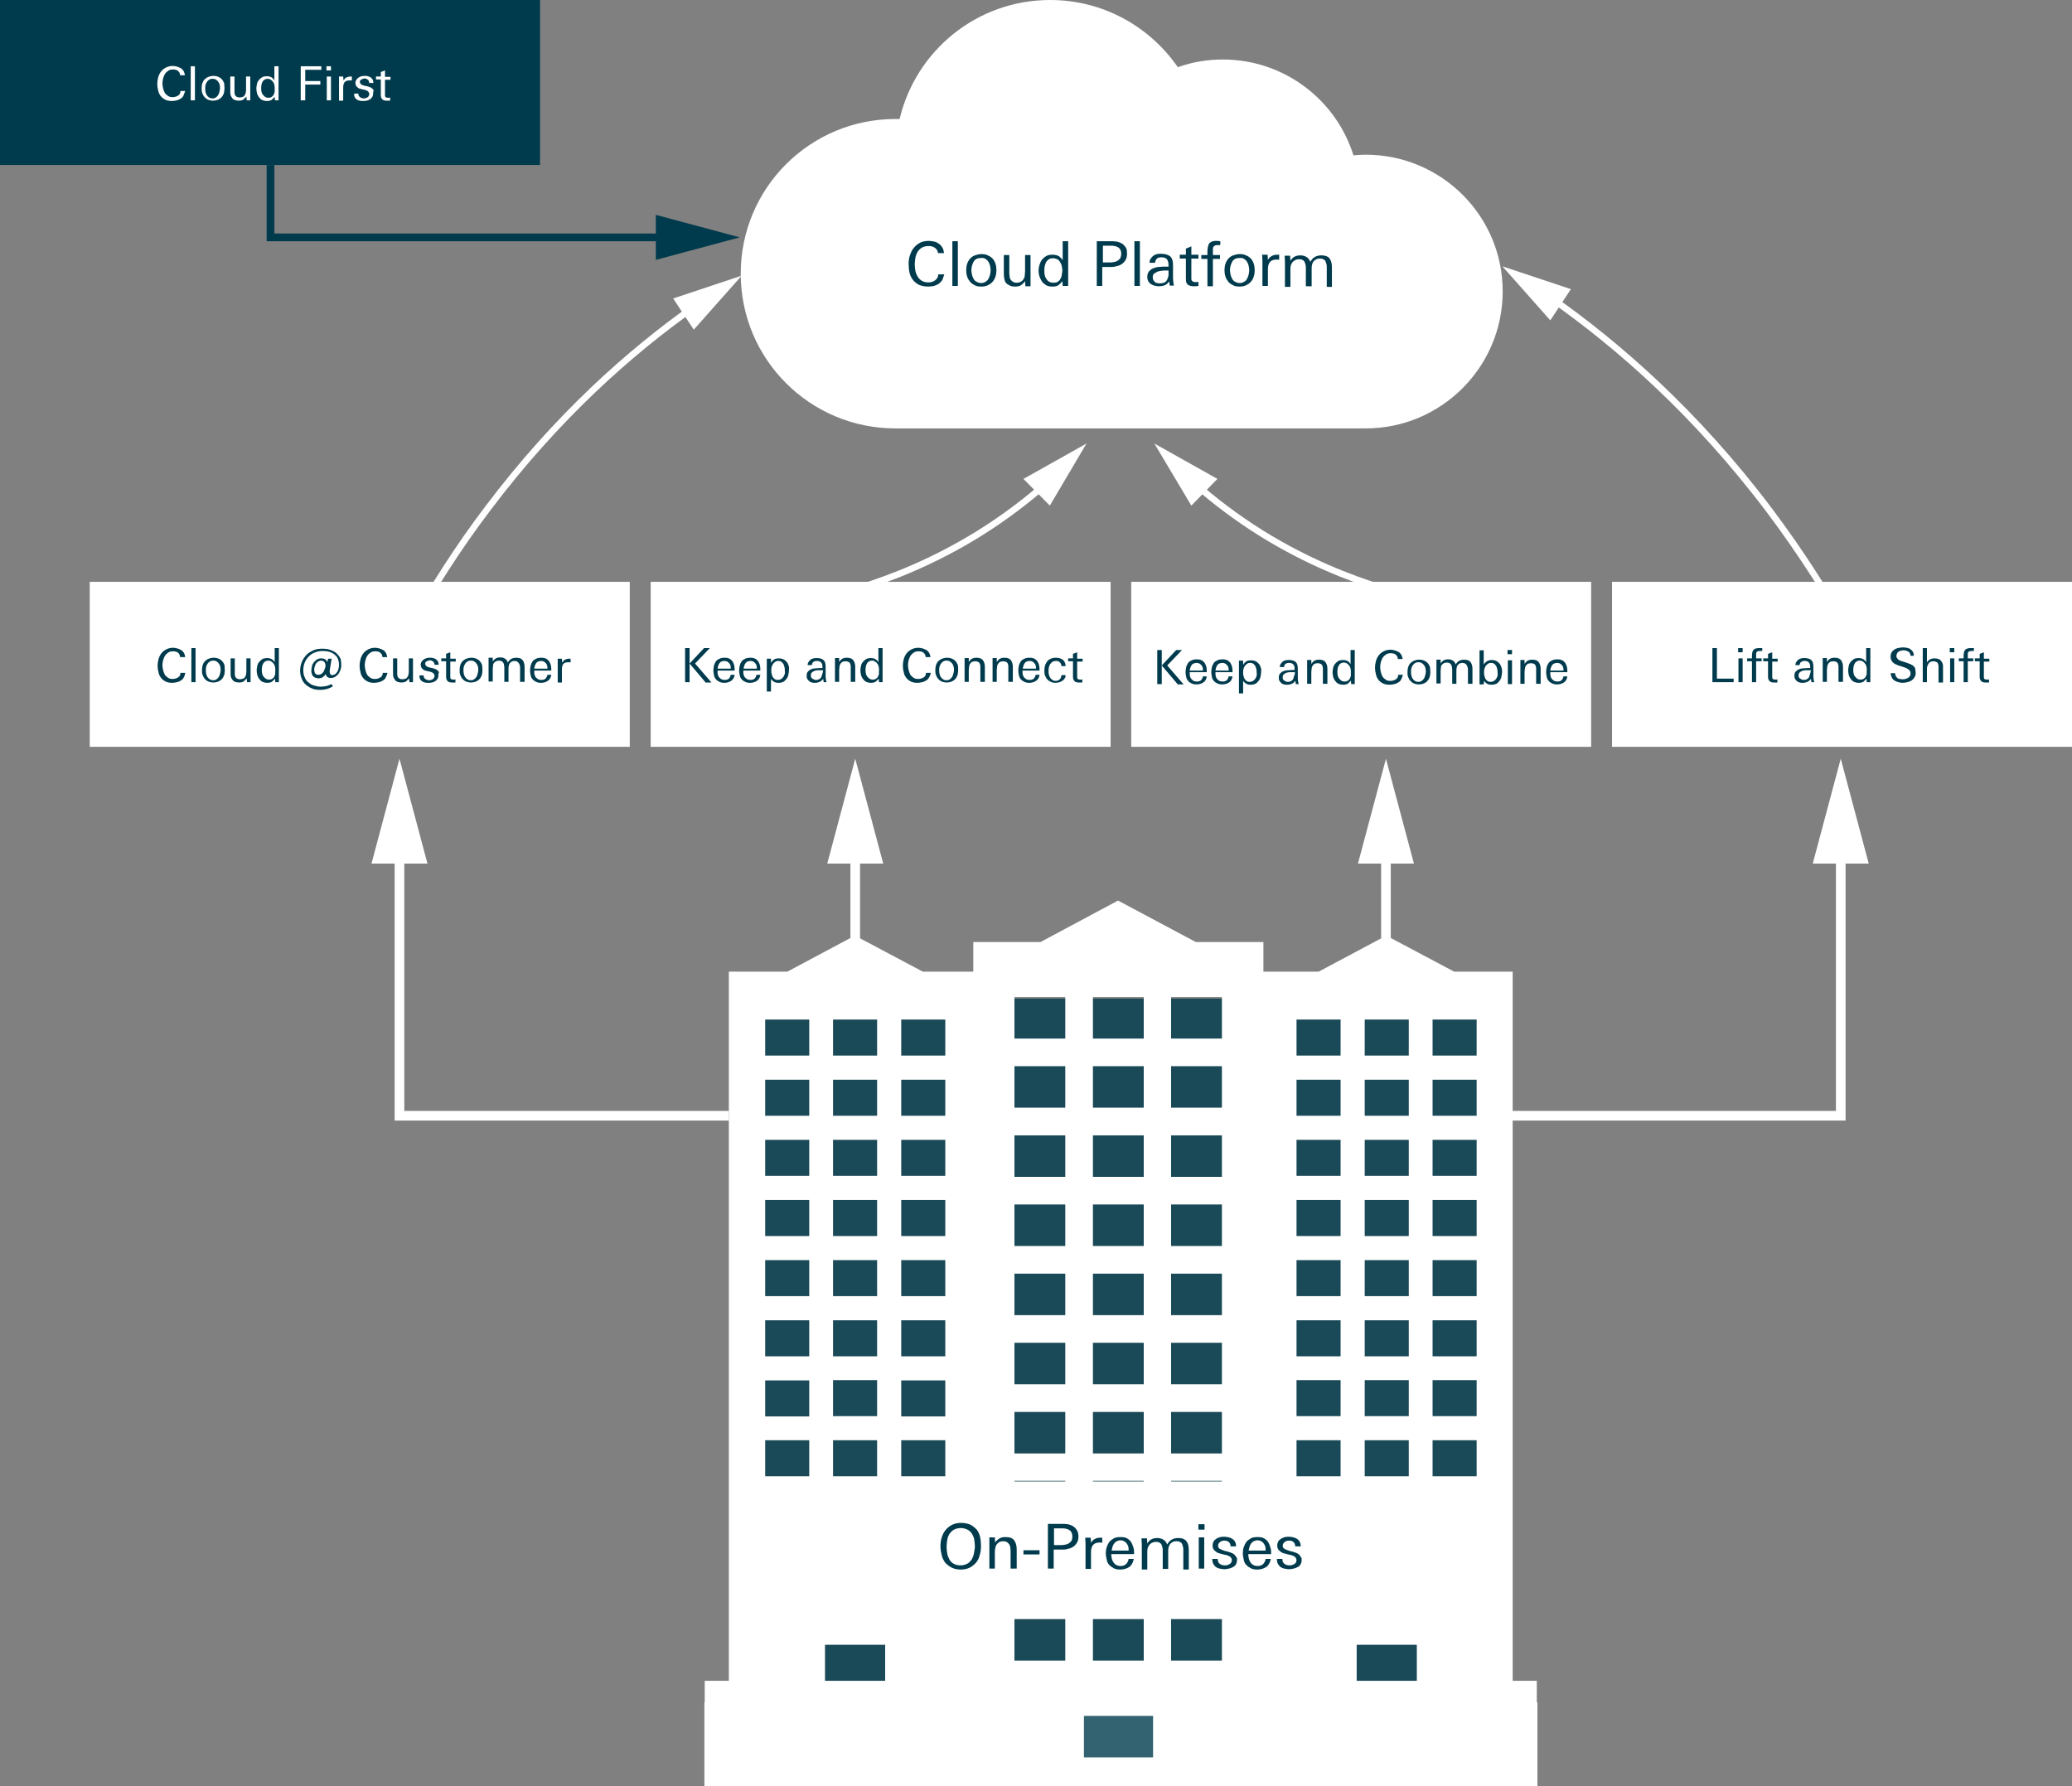 <?xml version="1.0" encoding="utf-8"?>
<!-- Generator: Adobe Illustrator 22.0.1, SVG Export Plug-In . SVG Version: 6.00 Build 0)  -->
<svg version="1.1" id="Layer_1" xmlns="http://www.w3.org/2000/svg" xmlns:xlink="http://www.w3.org/1999/xlink" x="0px" y="0px"
	 viewBox="0 0 644.2 555.3" style="enable-background:new 0 0 644.2 555.3;" xml:space="preserve">
<rect x="0" y="0" width="644.2" height="555.3" fill="#808080" stroke="none"/>
<style type="text/css">
	.st0{fill:#FFFFFF;}
	.st1{opacity:0.8;fill:#003B4D;}
	.st2{fill:none;stroke:#FFFFFF;stroke-width:3;stroke-miterlimit:10;}
	.st3{fill:#003B4D;}
	.st4{fill:none;stroke:#FFFFFF;stroke-width:2;stroke-miterlimit:10;}
	.st5{fill:none;stroke:#003B4D;stroke-width:2.408;stroke-miterlimit:10;}
</style>
<rect x="219" y="529.3" class="st0" width="259" height="26"/>
<polygon class="st1" points="465.4,310.5 231.5,310.5 231.5,523 331.4,523 331.4,546.7 364.4,546.7 364.4,523 465.4,523 "/>
<path class="st0" d="M477.8,530.1v-7.5h-7.5V302.1h-18.2l-21.1-11.2l-21,11.2h-17.2v-9.2h-21l-24.2-12.9l-24.1,12.9h-20.9v9.2h-15.7
	l-21.1-11.2l-21,11.2h-18.2v216.8v3.7h-7.5v7.5h83.4v12.1v4.3H294v8.6h107.4v-8.6h-8.6v-16.3H477.8z M445.4,317h13.7v11.2h-13.7V317
	z M445.4,335.7h13.7v11.2h-13.7V335.7z M445.4,354.4h13.7v11.2h-13.7V354.4z M445.4,373.1h13.7v11.2h-13.7V373.1z M445.4,391.8h13.7
	V403h-13.7V391.8z M445.4,410.5h13.7v11.2h-13.7V410.5z M445.4,429.1h13.7v11.2h-13.7V429.1z M445.4,447.8h13.7V459h-13.7V447.8z
	 M445.4,466.5h13.7v11.2h-13.7V466.5z M445.4,485.2h13.7v11.2h-13.7V485.2z M424.3,317H438v11.2h-13.7V317z M424.3,335.7H438v11.2
	h-13.7V335.7z M424.3,354.4H438v11.2h-13.7V354.4z M424.3,373.1H438v11.2h-13.7V373.1z M424.3,391.8H438V403h-13.7V391.8z
	 M424.3,410.5H438v11.2h-13.7V410.5z M424.3,429.1H438v11.2h-13.7V429.1z M424.3,447.8H438V459h-13.7V447.8z M424.3,466.5H438v11.2
	h-13.7V466.5z M424.3,485.2H438v11.2h-13.7V485.2z M421.8,511.4h18.7v11.2h-18.7V511.4z M403.1,317h13.7v11.2h-13.7V317z
	 M403.1,335.7h13.7v11.2h-13.7V335.7z M403.1,354.4h13.7v11.2h-13.7V354.4z M403.1,373.1h13.7v11.2h-13.7V373.1z M403.1,391.8h13.7
	V403h-13.7V391.8z M403.1,410.5h13.7v11.2h-13.7V410.5z M403.1,429.1h13.7v11.2h-13.7V429.1z M403.1,447.8h13.7V459h-13.7V447.8z
	 M403.1,466.5h13.7v11.2h-13.7V466.5z M403.1,485.2h13.7v11.2h-13.7V485.2z M259,317h13.7v11.2H259V317z M259,335.7h13.7v11.2H259
	V335.7z M259,354.4h13.7v11.2H259V354.4z M259,373.1h13.7v11.2H259V373.1z M259,391.8h13.7V403H259V391.8z M259,410.5h13.7v11.2H259
	V410.5z M259,429.1h13.7v11.2H259V429.1z M259,447.8h13.7V459H259V447.8z M259,466.5h13.7v11.2H259V466.5z M259,485.2h13.7v11.2H259
	V485.2z M251.6,496.4h-13.7v-11.2h13.7V496.4z M251.6,477.7h-13.7v-11.2h13.7V477.7z M251.6,459h-13.7v-11.2h13.7V459z M251.6,440.4
	h-13.7v-11.2h13.7V440.4z M251.6,421.7h-13.7v-11.2h13.7V421.7z M251.6,403h-13.7v-11.2h13.7V403z M251.6,384.3h-13.7v-11.2h13.7
	V384.3z M251.6,365.6h-13.7v-11.2h13.7V365.6z M251.6,346.9h-13.7v-11.2h13.7V346.9z M251.6,328.2h-13.7V317h13.7V328.2z
	 M275.2,522.6h-18.7v-11.2h18.7V522.6z M293.9,496.4h-13.7v-11.2h13.7V496.4z M293.9,477.7h-13.7v-11.2h13.7V477.7z M293.9,459
	h-13.7v-11.2h13.7V459z M293.9,440.4h-13.7v-11.2h13.7V440.4z M293.9,421.7h-13.7v-11.2h13.7V421.7z M293.9,403h-13.7v-11.2h13.7
	V403z M293.9,384.3h-13.7v-11.2h13.7V384.3z M293.9,365.6h-13.7v-11.2h13.7V365.6z M293.9,346.9h-13.7v-11.2h13.7V346.9z
	 M293.9,328.2h-13.7V317h13.7V328.2z M339.8,310h15.8v12.9h-15.8V310z M339.8,331.5h15.8v12.9h-15.8V331.5z M339.8,353h15.8v12.9
	h-15.8V353z M339.8,374.5h15.8v12.9h-15.8V374.5z M339.8,396h15.8v12.9h-15.8V396z M339.8,417.5h15.8v12.9h-15.8V417.5z M339.8,439
	h15.8v12.9h-15.8V439z M339.8,460.4h15.8v12.9h-15.8V460.4z M339.8,481.9h15.8v12.9h-15.8V481.9z M339.8,503.4h15.8v12.9h-15.8
	V503.4z M331.2,516.3h-15.8v-12.9h15.8V516.3z M331.2,494.8h-15.8v-12.9h15.8V494.8z M331.2,473.3h-15.8v-12.9h15.8V473.3z
	 M331.2,451.9h-15.8V439h15.8V451.9z M331.2,430.4h-15.8v-12.9h15.8V430.4z M331.2,408.9h-15.8V396h15.8V408.9z M331.2,387.4h-15.8
	v-12.9h15.8V387.4z M331.2,365.9h-15.8V353h15.8V365.9z M331.2,344.4h-15.8v-12.9h15.8V344.4z M331.2,322.9h-15.8V310h15.8V322.9z
	 M358.5,546.4H337v-12.9h21.5V546.4z M379.9,516.3h-15.8v-12.9h15.8V516.3z M379.9,494.8h-15.8v-12.9h15.8V494.8z M379.9,473.3
	h-15.8v-12.9h15.8V473.3z M379.9,451.9h-15.8V439h15.8V451.9z M379.9,430.4h-15.8v-12.9h15.8V430.4z M379.9,408.9h-15.8V396h15.8
	V408.9z M379.9,387.4h-15.8v-12.9h15.8V387.4z M379.9,365.9h-15.8V353h15.8V365.9z M379.9,344.4h-15.8v-12.9h15.8V344.4z
	 M379.9,322.9h-15.8V310h15.8V322.9z"/>
<rect x="27.9" y="180.9" class="st0" width="167.9" height="51.3"/>
<rect x="202.3" y="180.9" class="st0" width="143" height="51.3"/>
<rect x="351.7" y="180.9" class="st0" width="143" height="51.3"/>
<rect x="501.2" y="180.9" class="st0" width="143" height="51.3"/>
<g>
	<g>
		<polyline class="st2" points="226.6,346.9 124.2,346.9 124.2,262.5 		"/>
		<g>
			<polygon class="st0" points="132.9,268.5 124.2,235.9 115.5,268.5 			"/>
		</g>
	</g>
</g>
<g>
	<g>
		<polyline class="st2" points="469.9,346.9 572.3,346.9 572.3,262.5 		"/>
		<g>
			<polygon class="st0" points="581,268.5 572.3,235.9 563.6,268.5 			"/>
		</g>
	</g>
</g>
<g>
	<g>
		<line class="st2" x1="265.9" y1="291.9" x2="265.9" y2="262.5"/>
		<g>
			<polygon class="st0" points="274.6,268.5 265.9,235.9 257.2,268.5 			"/>
		</g>
	</g>
</g>
<g>
	<g>
		<line class="st2" x1="430.9" y1="291.9" x2="430.9" y2="262.5"/>
		<g>
			<polygon class="st0" points="439.6,268.5 430.9,235.9 422.2,268.5 			"/>
		</g>
	</g>
</g>
<g>
	<g>
		<path class="st3" d="M57.1,210.7c-0.2,0.4-0.5,0.7-0.9,0.9c-0.3,0.2-0.7,0.4-1.2,0.5s-0.9,0.2-1.4,0.2c-0.8,0-1.5-0.1-2.1-0.4
			s-1.1-0.7-1.4-1.1c-0.4-0.5-0.7-1.1-0.8-1.7c-0.2-0.7-0.3-1.4-0.3-2.1c0-0.7,0.1-1.4,0.3-2.1c0.2-0.7,0.5-1.3,0.9-1.8
			c0.4-0.5,0.9-0.9,1.5-1.2c0.6-0.3,1.3-0.5,2.1-0.5c0.4,0,0.9,0.1,1.3,0.2c0.4,0.1,0.8,0.3,1.2,0.5c0.4,0.2,0.6,0.5,0.9,0.9
			c0.2,0.4,0.3,0.8,0.4,1.3H56c0-0.3-0.1-0.6-0.2-0.8c-0.1-0.2-0.3-0.4-0.5-0.6c-0.2-0.1-0.4-0.3-0.7-0.3c-0.3-0.1-0.5-0.1-0.8-0.1
			c-0.6,0-1.1,0.1-1.5,0.4c-0.4,0.3-0.8,0.6-1,1c-0.3,0.4-0.4,0.9-0.6,1.4c-0.1,0.5-0.2,1-0.2,1.5c0,0.5,0.1,1,0.2,1.5
			c0.1,0.5,0.3,1,0.5,1.4c0.2,0.4,0.6,0.7,1,1c0.4,0.3,0.9,0.4,1.5,0.4c0.7,0,1.2-0.2,1.7-0.5s0.7-0.8,0.7-1.4h1.5
			C57.5,209.9,57.3,210.3,57.1,210.7z"/>
		<path class="st3" d="M59.5,212.1v-10.6h1.3v10.6H59.5z"/>
		<path class="st3" d="M69.9,208.4c0,0.5-0.1,1.1-0.2,1.5c-0.2,0.5-0.4,0.9-0.7,1.2c-0.3,0.4-0.7,0.6-1.1,0.8
			c-0.5,0.2-1,0.3-1.5,0.3c-0.6,0-1.1-0.1-1.6-0.3c-0.5-0.2-0.8-0.5-1.1-0.8c-0.3-0.3-0.5-0.8-0.7-1.2c-0.2-0.5-0.2-1-0.2-1.6
			s0.1-1.1,0.2-1.5c0.2-0.5,0.4-0.9,0.7-1.2c0.3-0.3,0.7-0.6,1.2-0.8c0.5-0.2,1-0.3,1.5-0.3c0.6,0,1.1,0.1,1.6,0.3
			c0.4,0.2,0.8,0.4,1.1,0.8c0.3,0.3,0.5,0.7,0.7,1.2C69.8,207.3,69.9,207.8,69.9,208.4z M68.6,208.4c0-0.4,0-0.7-0.1-1.1
			c-0.1-0.3-0.2-0.7-0.4-0.9c-0.2-0.3-0.4-0.5-0.7-0.7c-0.3-0.2-0.6-0.3-1.1-0.3s-0.8,0.1-1.1,0.3c-0.3,0.2-0.5,0.4-0.7,0.7
			c-0.2,0.3-0.3,0.6-0.4,0.9c-0.1,0.3-0.1,0.7-0.1,1.1c0,0.4,0,0.7,0.1,1.1c0.1,0.4,0.2,0.7,0.4,1c0.2,0.3,0.4,0.5,0.7,0.7
			c0.3,0.2,0.6,0.3,1.1,0.3c0.4,0,0.8-0.1,1-0.3c0.3-0.2,0.5-0.4,0.7-0.7c0.2-0.3,0.3-0.6,0.4-1S68.6,208.7,68.6,208.4z"/>
		<path class="st3" d="M76.8,212.1l-0.1-1.2c-0.3,0.4-0.7,0.7-1,1c-0.4,0.2-0.8,0.3-1.4,0.3c-0.5,0-0.9-0.1-1.2-0.2
			c-0.3-0.1-0.6-0.3-0.8-0.6s-0.4-0.6-0.5-0.9c-0.1-0.4-0.1-0.8-0.1-1.2v-4.6H73v4.1c0,0.3,0,0.6,0,0.9s0.1,0.6,0.2,0.8
			c0.1,0.2,0.3,0.4,0.5,0.5s0.5,0.2,0.9,0.2c0.4,0,0.7-0.1,1-0.2s0.5-0.3,0.6-0.6c0.2-0.2,0.3-0.5,0.3-0.8c0.1-0.3,0.1-0.6,0.1-1
			v-3.9h1.3v3.6c0,0.6,0,1.3,0,1.9s0,1.3,0,1.9H76.8z"/>
		<path class="st3" d="M85.6,212.1l-0.1-1.1c-0.3,0.4-0.7,0.7-1,1c-0.4,0.2-0.8,0.3-1.4,0.3c-0.6,0-1-0.1-1.5-0.3
			c-0.4-0.2-0.7-0.5-1-0.9c-0.3-0.4-0.5-0.8-0.6-1.2c-0.1-0.5-0.2-1-0.2-1.5c0-0.5,0.1-0.9,0.2-1.4s0.3-0.9,0.6-1.2
			c0.3-0.4,0.6-0.6,1-0.9c0.4-0.2,0.9-0.3,1.4-0.3c0.6,0,1,0.1,1.4,0.3c0.4,0.2,0.7,0.5,1,1v-4.4h1.3v8.4c0,0.4,0,0.7,0,1.1
			s0,0.7,0,1.1H85.6z M85.6,208.4c0-0.4,0-0.7-0.1-1.1s-0.2-0.7-0.4-0.9c-0.2-0.3-0.4-0.5-0.7-0.7c-0.3-0.2-0.6-0.3-1-0.3
			c-0.4,0-0.7,0.1-1,0.3c-0.3,0.2-0.5,0.4-0.6,0.7c-0.2,0.3-0.3,0.6-0.3,0.9c-0.1,0.3-0.1,0.7-0.1,1c0,0.4,0,0.7,0.1,1.1
			s0.2,0.7,0.4,0.9s0.4,0.5,0.7,0.7c0.3,0.2,0.6,0.3,1.1,0.3c0.4,0,0.7-0.1,1-0.3c0.3-0.2,0.5-0.4,0.6-0.7s0.3-0.6,0.3-0.9
			C85.5,209.1,85.6,208.8,85.6,208.4z"/>
		<path class="st3" d="M106.1,206.7c0,0.6-0.1,1.2-0.3,1.7c-0.2,0.5-0.4,0.9-0.7,1.3c-0.3,0.3-0.7,0.6-1,0.8
			c-0.4,0.2-0.8,0.3-1.2,0.3c-0.5,0-0.8-0.1-1.1-0.3c-0.3-0.2-0.5-0.6-0.5-1c-0.2,0.4-0.5,0.7-0.9,1c-0.4,0.3-0.9,0.4-1.4,0.4
			c-0.4,0-0.7-0.1-1-0.2c-0.3-0.1-0.5-0.3-0.7-0.5c-0.2-0.2-0.3-0.5-0.4-0.8s-0.1-0.6-0.1-0.9c0-0.5,0.1-0.9,0.2-1.4
			s0.3-0.8,0.6-1.2c0.3-0.4,0.6-0.6,1-0.9c0.4-0.2,0.8-0.3,1.3-0.3c0.5,0,0.9,0.1,1.2,0.3c0.3,0.2,0.5,0.5,0.7,0.8l0.2-1h1.1
			l-0.6,3.7c0,0.1,0,0.2,0,0.2s0,0.2,0,0.2c0,0.3,0.1,0.5,0.2,0.7c0.1,0.2,0.3,0.3,0.6,0.3c0.2,0,0.5-0.1,0.7-0.2
			c0.3-0.1,0.5-0.3,0.7-0.6s0.4-0.6,0.5-1s0.2-0.8,0.2-1.3c0-0.7-0.1-1.3-0.3-1.8c-0.2-0.6-0.5-1-1-1.4c-0.4-0.4-1-0.7-1.6-0.9
			c-0.6-0.2-1.4-0.3-2.3-0.3c-0.9,0-1.6,0.2-2.4,0.5s-1.3,0.7-1.9,1.3s-0.9,1.2-1.2,1.9c-0.3,0.7-0.4,1.5-0.4,2.3
			c0,0.8,0.1,1.5,0.4,2.1c0.2,0.6,0.6,1.2,1.1,1.6c0.5,0.4,1,0.8,1.7,1s1.4,0.4,2.1,0.4c0.7,0,1.3-0.1,1.9-0.2
			c0.6-0.2,1.2-0.4,1.6-0.6l0.4,0.7c-0.5,0.3-1.1,0.6-1.8,0.8c-0.7,0.2-1.4,0.3-2.1,0.3c-0.9,0-1.8-0.1-2.5-0.4
			c-0.8-0.3-1.4-0.7-2-1.2c-0.6-0.5-1-1.1-1.3-1.9c-0.3-0.7-0.5-1.6-0.5-2.5c0-0.9,0.2-1.8,0.5-2.6c0.3-0.8,0.8-1.5,1.4-2.2
			s1.4-1.1,2.2-1.5c0.9-0.4,1.8-0.5,2.8-0.5c1,0,1.8,0.1,2.6,0.4c0.8,0.3,1.4,0.6,1.9,1.1c0.5,0.5,0.9,1,1.2,1.7
			C106,205.2,106.1,205.9,106.1,206.7z M101.2,207c0-0.4-0.1-0.8-0.3-1.1c-0.2-0.3-0.6-0.5-1.1-0.5c-0.3,0-0.5,0.1-0.7,0.2
			c-0.2,0.1-0.4,0.3-0.6,0.4c-0.2,0.2-0.3,0.4-0.4,0.6c-0.1,0.2-0.2,0.5-0.3,0.8c0,0.2-0.1,0.3-0.1,0.5c0,0.2,0,0.3,0,0.4
			c0,0.4,0.1,0.8,0.3,1.1s0.6,0.4,1.1,0.4c0.3,0,0.5-0.1,0.7-0.2c0.2-0.1,0.4-0.3,0.6-0.5c0.2-0.2,0.3-0.4,0.4-0.7
			c0.1-0.3,0.2-0.5,0.3-0.8c0-0.1,0-0.2,0.1-0.4S101.2,207.1,101.2,207z"/>
		<path class="st3" d="M119.9,210.7c-0.2,0.4-0.5,0.7-0.9,0.9c-0.3,0.2-0.7,0.4-1.2,0.5s-0.9,0.2-1.4,0.2c-0.8,0-1.5-0.1-2.1-0.4
			s-1.1-0.7-1.4-1.1c-0.4-0.5-0.7-1.1-0.8-1.7c-0.2-0.7-0.3-1.4-0.3-2.1c0-0.7,0.1-1.4,0.3-2.1c0.2-0.7,0.5-1.3,0.9-1.8
			c0.4-0.5,0.9-0.9,1.5-1.2c0.6-0.3,1.3-0.5,2.1-0.5c0.4,0,0.9,0.1,1.3,0.2c0.4,0.1,0.8,0.3,1.2,0.5c0.4,0.2,0.6,0.5,0.9,0.9
			c0.2,0.4,0.3,0.8,0.4,1.3h-1.5c0-0.3-0.1-0.6-0.2-0.8c-0.1-0.2-0.3-0.4-0.5-0.6c-0.2-0.1-0.4-0.3-0.7-0.3
			c-0.3-0.1-0.5-0.1-0.8-0.1c-0.6,0-1.1,0.1-1.5,0.4c-0.4,0.3-0.8,0.6-1,1c-0.3,0.4-0.4,0.9-0.6,1.4c-0.1,0.5-0.2,1-0.2,1.5
			c0,0.5,0.1,1,0.2,1.5c0.1,0.5,0.3,1,0.5,1.4c0.2,0.4,0.6,0.7,1,1c0.4,0.3,0.9,0.4,1.5,0.4c0.7,0,1.2-0.2,1.7-0.5s0.7-0.8,0.7-1.4
			h1.5C120.3,209.9,120.1,210.3,119.9,210.7z"/>
		<path class="st3" d="M127.3,212.1l-0.1-1.2c-0.3,0.4-0.7,0.7-1,1c-0.4,0.2-0.8,0.3-1.4,0.3c-0.5,0-0.9-0.1-1.2-0.2
			c-0.3-0.1-0.6-0.3-0.8-0.6s-0.4-0.6-0.5-0.9c-0.1-0.4-0.1-0.8-0.1-1.2v-4.6h1.3v4.1c0,0.3,0,0.6,0,0.9s0.1,0.6,0.2,0.8
			c0.1,0.2,0.3,0.4,0.5,0.5s0.5,0.2,0.9,0.2c0.4,0,0.7-0.1,1-0.2s0.5-0.3,0.6-0.6c0.2-0.2,0.3-0.5,0.3-0.8c0.1-0.3,0.1-0.6,0.1-1
			v-3.9h1.3v3.6c0,0.6,0,1.3,0,1.9s0,1.3,0,1.9H127.3z"/>
		<path class="st3" d="M136.3,210c0,0.4-0.1,0.8-0.3,1.1c-0.2,0.3-0.4,0.5-0.7,0.7c-0.3,0.2-0.6,0.3-1,0.4c-0.4,0.1-0.7,0.1-1.1,0.1
			c-0.4,0-0.8,0-1.1-0.1c-0.4-0.1-0.7-0.2-0.9-0.4c-0.3-0.2-0.5-0.4-0.6-0.7c-0.2-0.3-0.2-0.7-0.2-1.1h1.3c0,0.5,0.2,0.9,0.5,1.1
			c0.3,0.2,0.7,0.4,1.2,0.4c0.2,0,0.4,0,0.6-0.1s0.4-0.1,0.5-0.2c0.2-0.1,0.3-0.2,0.4-0.4s0.2-0.3,0.2-0.6c0-0.2,0-0.4-0.1-0.5
			c-0.1-0.1-0.2-0.3-0.3-0.4s-0.3-0.2-0.5-0.3c-0.2-0.1-0.4-0.1-0.6-0.2l-0.6-0.1c-0.3-0.1-0.5-0.2-0.8-0.2
			c-0.3-0.1-0.5-0.2-0.7-0.4c-0.2-0.2-0.4-0.3-0.5-0.6c-0.1-0.2-0.2-0.5-0.2-0.8c0-0.4,0.1-0.7,0.3-1c0.2-0.3,0.4-0.5,0.7-0.7
			c0.3-0.2,0.6-0.3,0.9-0.4c0.3-0.1,0.7-0.1,1-0.1c0.4,0,0.7,0,1,0.1c0.3,0.1,0.6,0.2,0.9,0.4c0.2,0.2,0.4,0.4,0.6,0.7
			c0.1,0.3,0.2,0.6,0.2,1h-1.3c0-0.4-0.2-0.8-0.4-1c-0.3-0.2-0.6-0.4-1-0.4c-0.2,0-0.3,0-0.5,0.1c-0.2,0-0.3,0.1-0.5,0.2
			s-0.3,0.2-0.4,0.3c-0.1,0.1-0.1,0.3-0.1,0.5c0,0.3,0.2,0.6,0.5,0.8c0.3,0.2,0.7,0.3,1.1,0.4l0.6,0.1c0.3,0.1,0.6,0.2,0.9,0.3
			c0.3,0.1,0.5,0.2,0.7,0.4c0.2,0.2,0.4,0.4,0.5,0.6C136.3,209.4,136.3,209.7,136.3,210z"/>
		<path class="st3" d="M140.5,212.2c-0.6,0-1-0.1-1.3-0.4c-0.3-0.3-0.5-0.7-0.5-1.3v-4.9h-1.5v-0.9h1.5v-1.4l1.3-0.5v2h1.7v0.9H140
			v4.3c0,0.2,0,0.4,0,0.6s0.1,0.3,0.1,0.4s0.2,0.2,0.3,0.2c0.1,0,0.3,0.1,0.5,0.1c0.1,0,0.2,0,0.3,0s0.2,0,0.4-0.1v1
			C141.3,212.2,140.9,212.2,140.5,212.2z"/>
		<path class="st3" d="M150,208.4c0,0.5-0.1,1.1-0.2,1.5c-0.2,0.5-0.4,0.9-0.7,1.2c-0.3,0.4-0.7,0.6-1.1,0.8c-0.5,0.2-1,0.3-1.5,0.3
			c-0.6,0-1.1-0.1-1.6-0.3c-0.5-0.2-0.8-0.5-1.1-0.8c-0.3-0.3-0.5-0.8-0.7-1.2c-0.2-0.5-0.2-1-0.2-1.6s0.1-1.1,0.2-1.5
			c0.2-0.5,0.4-0.9,0.7-1.2c0.3-0.3,0.7-0.6,1.2-0.8c0.5-0.2,1-0.3,1.5-0.3c0.6,0,1.1,0.1,1.6,0.3c0.4,0.2,0.8,0.4,1.1,0.8
			c0.3,0.3,0.5,0.7,0.7,1.2C149.9,207.3,150,207.8,150,208.4z M148.7,208.4c0-0.4,0-0.7-0.1-1.1c-0.1-0.3-0.2-0.7-0.4-0.9
			c-0.2-0.3-0.4-0.5-0.7-0.7c-0.3-0.2-0.6-0.3-1.1-0.3s-0.8,0.1-1.1,0.3c-0.3,0.2-0.5,0.4-0.7,0.7c-0.2,0.3-0.3,0.6-0.4,0.9
			c-0.1,0.3-0.1,0.7-0.1,1.1c0,0.4,0,0.7,0.1,1.1c0.1,0.4,0.2,0.7,0.4,1c0.2,0.3,0.4,0.5,0.7,0.7c0.3,0.2,0.6,0.3,1.1,0.3
			c0.4,0,0.8-0.1,1-0.3c0.3-0.2,0.5-0.4,0.7-0.7c0.2-0.3,0.3-0.6,0.4-1S148.7,208.7,148.7,208.4z"/>
		<path class="st3" d="M161.7,212.1v-4.4c0-0.3,0-0.6-0.1-0.8s-0.1-0.5-0.3-0.7c-0.1-0.2-0.3-0.3-0.5-0.5c-0.2-0.1-0.5-0.2-0.8-0.2
			c-0.4,0-0.7,0.1-0.9,0.2c-0.2,0.1-0.4,0.3-0.6,0.5c-0.1,0.2-0.3,0.5-0.3,0.8c-0.1,0.3-0.1,0.6-0.1,0.9v4.1h-1.3v-4.3
			c0-0.3,0-0.6-0.1-0.9c0-0.3-0.1-0.5-0.2-0.7c-0.1-0.2-0.3-0.4-0.5-0.5c-0.2-0.1-0.5-0.2-0.9-0.2c-0.3,0-0.6,0.1-0.9,0.2
			c-0.2,0.1-0.4,0.3-0.6,0.5s-0.3,0.5-0.3,0.8s-0.1,0.6-0.1,0.9v4.1h-1.3v-4.9c0-0.8,0-1.7,0-2.5h1.3l0,1.2c0.5-0.9,1.3-1.3,2.3-1.3
			c0.6,0,1.1,0.1,1.5,0.4c0.4,0.2,0.7,0.6,0.9,1.2c0.5-1,1.4-1.5,2.6-1.5c0.5,0,0.9,0.1,1.3,0.2c0.3,0.2,0.6,0.4,0.8,0.7
			c0.2,0.3,0.3,0.6,0.4,1c0.1,0.4,0.1,0.8,0.1,1.3v4.3H161.7z"/>
		<path class="st3" d="M166.1,208.7v0.1c0,0.3,0,0.7,0.1,1c0.1,0.3,0.2,0.6,0.4,0.8c0.2,0.2,0.4,0.4,0.7,0.6c0.3,0.1,0.6,0.2,1,0.2
			c0.5,0,1-0.1,1.3-0.4s0.5-0.7,0.6-1.2h1.2c-0.1,0.9-0.5,1.5-1.1,1.9c-0.6,0.4-1.3,0.6-2.1,0.6c-0.6,0-1.1-0.1-1.5-0.3
			c-0.4-0.2-0.8-0.4-1.1-0.8c-0.3-0.3-0.5-0.7-0.6-1.2c-0.1-0.5-0.2-1-0.2-1.5c0-0.6,0.1-1.1,0.2-1.6c0.1-0.5,0.4-0.9,0.6-1.3
			c0.3-0.4,0.7-0.6,1.1-0.8c0.4-0.2,1-0.3,1.6-0.3c0.6,0,1.1,0.1,1.5,0.3c0.4,0.2,0.7,0.5,1,0.9c0.2,0.4,0.4,0.8,0.5,1.3
			c0.1,0.5,0.1,1,0.1,1.5H166.1z M170.2,207.8c0-0.3,0-0.6-0.1-0.9s-0.2-0.5-0.4-0.7c-0.2-0.2-0.4-0.4-0.6-0.5s-0.5-0.2-0.9-0.2
			c-0.3,0-0.6,0.1-0.9,0.2c-0.3,0.1-0.5,0.3-0.6,0.5c-0.2,0.2-0.3,0.5-0.4,0.8s-0.2,0.6-0.2,0.9H170.2z"/>
		<path class="st3" d="M177,205.9c-0.1,0-0.2,0-0.3,0c-0.8,0-1.3,0.2-1.6,0.6c-0.3,0.4-0.4,1-0.4,1.7v4h-1.3v-5.2c0-0.7,0-1.4,0-2.2
			h1.3l0.1,1.2c0.3-0.4,0.6-0.8,0.9-0.9c0.4-0.2,0.8-0.3,1.3-0.3c0.1,0,0.1,0,0.2,0s0.1,0,0.2,0v1.2
			C177.2,205.9,177.1,205.9,177,205.9z"/>
	</g>
</g>
<g>
	<g>
		<path class="st3" d="M213,212.1v-10.6h1.4v10.6H213z M219.3,212.1l-4.9-5.8l4.5-4.8h1.8l-4.6,4.8l5.1,5.9H219.3z"/>
		<path class="st3" d="M223.1,208.7v0.1c0,0.3,0,0.7,0.1,1c0.1,0.3,0.2,0.6,0.4,0.8c0.2,0.2,0.4,0.4,0.7,0.6c0.3,0.1,0.6,0.2,1,0.2
			c0.5,0,1-0.1,1.3-0.4s0.5-0.7,0.6-1.2h1.2c-0.1,0.9-0.5,1.5-1.1,1.9c-0.6,0.4-1.3,0.6-2.1,0.6c-0.6,0-1.1-0.1-1.5-0.3
			c-0.4-0.2-0.8-0.4-1.1-0.8c-0.3-0.3-0.5-0.7-0.6-1.2c-0.1-0.5-0.2-1-0.2-1.5c0-0.6,0.1-1.1,0.2-1.6c0.1-0.5,0.4-0.9,0.6-1.3
			c0.3-0.4,0.7-0.6,1.1-0.8c0.4-0.2,1-0.3,1.6-0.3c0.6,0,1.1,0.1,1.5,0.3c0.4,0.2,0.7,0.5,1,0.9c0.2,0.4,0.4,0.8,0.5,1.3
			c0.1,0.5,0.1,1,0.1,1.5H223.1z M227.2,207.8c0-0.3,0-0.6-0.1-0.9s-0.2-0.5-0.4-0.7c-0.2-0.2-0.4-0.4-0.6-0.5s-0.5-0.2-0.9-0.2
			c-0.3,0-0.6,0.1-0.9,0.2c-0.3,0.1-0.5,0.3-0.6,0.5c-0.2,0.2-0.3,0.5-0.4,0.8s-0.2,0.6-0.2,0.9H227.2z"/>
		<path class="st3" d="M231.1,208.7v0.1c0,0.3,0,0.7,0.1,1c0.1,0.3,0.2,0.6,0.4,0.8c0.2,0.2,0.4,0.4,0.7,0.6c0.3,0.1,0.6,0.2,1,0.2
			c0.5,0,1-0.1,1.3-0.4s0.5-0.7,0.6-1.2h1.2c-0.1,0.9-0.5,1.5-1.1,1.9c-0.6,0.4-1.3,0.6-2.1,0.6c-0.6,0-1.1-0.1-1.5-0.3
			c-0.4-0.2-0.8-0.4-1.1-0.8c-0.3-0.3-0.5-0.7-0.6-1.2c-0.1-0.5-0.2-1-0.2-1.5c0-0.6,0.1-1.1,0.2-1.6c0.1-0.5,0.4-0.9,0.6-1.3
			c0.3-0.4,0.7-0.6,1.1-0.8c0.4-0.2,1-0.3,1.6-0.3c0.6,0,1.1,0.1,1.5,0.3c0.4,0.2,0.7,0.5,1,0.9c0.2,0.4,0.4,0.8,0.5,1.3
			c0.1,0.5,0.1,1,0.1,1.5H231.1z M235.3,207.8c0-0.3,0-0.6-0.1-0.9s-0.2-0.5-0.4-0.7c-0.2-0.2-0.4-0.4-0.6-0.5s-0.5-0.2-0.9-0.2
			c-0.3,0-0.6,0.1-0.9,0.2c-0.3,0.1-0.5,0.3-0.6,0.5c-0.2,0.2-0.3,0.5-0.4,0.8s-0.2,0.6-0.2,0.9H235.3z"/>
		<path class="st3" d="M245.3,208.3c0,0.5-0.1,1-0.2,1.5c-0.1,0.5-0.3,0.9-0.6,1.3c-0.3,0.4-0.6,0.7-1,0.9c-0.4,0.2-0.9,0.3-1.5,0.3
			c-0.5,0-1-0.1-1.3-0.3c-0.4-0.2-0.7-0.5-1-0.9v3.9h-1.3v-8.1c0-0.3,0-0.7,0-1c0-0.4,0-0.7,0-1.1h1.3l0,1.3c0.3-0.5,0.6-0.8,1-1.1
			c0.4-0.2,0.9-0.3,1.5-0.3c0.5,0,1,0.1,1.4,0.3c0.4,0.2,0.7,0.5,1,0.8c0.3,0.3,0.4,0.7,0.6,1.2S245.3,207.8,245.3,208.3z
			 M244,208.4c0-0.3,0-0.7-0.1-1s-0.2-0.7-0.3-0.9s-0.4-0.5-0.6-0.7c-0.3-0.2-0.6-0.3-1-0.3c-0.4,0-0.8,0.1-1,0.3
			c-0.3,0.2-0.5,0.4-0.7,0.7s-0.3,0.6-0.4,0.9s-0.1,0.7-0.1,1.1c0,0.3,0,0.7,0.1,1s0.2,0.7,0.3,0.9s0.4,0.5,0.6,0.7
			c0.3,0.2,0.6,0.3,1,0.3c0.4,0,0.8-0.1,1.1-0.3c0.3-0.2,0.5-0.4,0.7-0.7c0.2-0.3,0.3-0.6,0.4-0.9S244,208.8,244,208.4z"/>
		<path class="st3" d="M256.1,212.1c0-0.2-0.1-0.3-0.1-0.5c0-0.2,0-0.4-0.1-0.5c-0.3,0.4-0.7,0.8-1.1,0.9c-0.4,0.2-0.9,0.3-1.4,0.3
			c-0.3,0-0.7,0-1-0.1c-0.3-0.1-0.6-0.2-0.8-0.4c-0.2-0.2-0.4-0.4-0.6-0.7s-0.2-0.6-0.2-1c0-0.6,0.1-1,0.4-1.3
			c0.3-0.3,0.6-0.6,1-0.7c0.4-0.2,0.9-0.3,1.4-0.3s1-0.1,1.4-0.1c0.1,0,0.3,0,0.4,0s0.2,0,0.3,0v-0.4c0-0.6-0.1-1-0.4-1.3
			c-0.2-0.3-0.7-0.5-1.3-0.5c-0.5,0-0.8,0.1-1.1,0.3c-0.3,0.2-0.4,0.5-0.5,1h-1.3c0-0.4,0.1-0.7,0.3-1c0.2-0.3,0.4-0.5,0.6-0.7
			c0.3-0.2,0.5-0.3,0.9-0.4c0.3-0.1,0.7-0.1,1-0.1c0.9,0,1.7,0.2,2.1,0.6c0.5,0.4,0.7,1.1,0.7,2.1v2.7c0,0.5,0,0.9,0.1,1.3
			c0.1,0.4,0.1,0.7,0.2,0.8H256.1z M255.9,208.4c-0.2,0-0.3,0-0.4,0s-0.2,0-0.3,0c-0.3,0-0.6,0-1,0c-0.4,0-0.7,0.1-1,0.2
			s-0.6,0.3-0.8,0.5c-0.2,0.2-0.3,0.5-0.3,0.9c0,0.2,0,0.4,0.1,0.6c0.1,0.2,0.2,0.3,0.4,0.4s0.3,0.2,0.5,0.3
			c0.2,0.1,0.4,0.1,0.6,0.1c0.5,0,0.8-0.1,1.1-0.3c0.3-0.2,0.5-0.4,0.6-0.7s0.2-0.6,0.3-1C255.8,209.2,255.9,208.8,255.9,208.4z"/>
		<path class="st3" d="M264.5,212.1V208c0-0.3,0-0.6,0-0.9c0-0.3-0.1-0.5-0.2-0.8s-0.3-0.4-0.5-0.5c-0.2-0.1-0.5-0.2-0.9-0.2
			c-0.4,0-0.7,0.1-1,0.2c-0.3,0.2-0.5,0.4-0.6,0.6c-0.2,0.3-0.3,0.6-0.3,0.9s-0.1,0.7-0.1,1v3.7h-1.3v-5.5c0-0.2,0-0.3,0-0.5
			c0-0.2,0-0.4,0-0.5c0-0.2,0-0.3,0-0.5c0-0.2,0-0.3,0-0.4h1.3l0,1.2c0.3-0.4,0.6-0.8,1-1c0.4-0.2,0.8-0.3,1.4-0.3
			c1,0,1.7,0.3,2,0.8c0.4,0.5,0.6,1.2,0.6,2.1v4.6H264.5z"/>
		<path class="st3" d="M273.3,212.1l-0.1-1.1c-0.3,0.4-0.7,0.7-1,1c-0.4,0.2-0.8,0.3-1.4,0.3c-0.6,0-1-0.1-1.5-0.3
			c-0.4-0.2-0.7-0.5-1-0.9c-0.3-0.4-0.5-0.8-0.6-1.2c-0.1-0.5-0.2-1-0.2-1.5c0-0.5,0.1-0.9,0.2-1.4s0.3-0.9,0.6-1.2
			c0.3-0.4,0.6-0.6,1-0.9c0.4-0.2,0.9-0.3,1.4-0.3c0.6,0,1,0.1,1.4,0.3c0.4,0.2,0.7,0.5,1,1v-4.4h1.3v8.4c0,0.4,0,0.7,0,1.1
			s0,0.7,0,1.1H273.3z M273.3,208.4c0-0.4,0-0.7-0.1-1.1s-0.2-0.7-0.4-0.9c-0.2-0.3-0.4-0.5-0.7-0.7c-0.3-0.2-0.6-0.3-1-0.3
			c-0.4,0-0.7,0.1-1,0.3c-0.3,0.2-0.5,0.4-0.6,0.7c-0.2,0.3-0.3,0.6-0.3,0.9c-0.1,0.3-0.1,0.7-0.1,1c0,0.4,0,0.7,0.1,1.1
			s0.2,0.7,0.4,0.9s0.4,0.5,0.7,0.7c0.3,0.2,0.6,0.3,1.1,0.3c0.4,0,0.7-0.1,1-0.3c0.3-0.2,0.5-0.4,0.6-0.7s0.3-0.6,0.3-0.9
			C273.2,209.1,273.3,208.8,273.3,208.4z"/>
		<path class="st3" d="M288.8,210.7c-0.2,0.4-0.5,0.7-0.9,0.9c-0.3,0.2-0.7,0.4-1.2,0.5s-0.9,0.2-1.4,0.2c-0.8,0-1.5-0.1-2.1-0.4
			s-1.1-0.7-1.4-1.1c-0.4-0.5-0.7-1.1-0.8-1.7c-0.2-0.7-0.3-1.4-0.3-2.1c0-0.7,0.1-1.4,0.3-2.1c0.2-0.7,0.5-1.3,0.9-1.8
			c0.4-0.5,0.9-0.9,1.5-1.2c0.6-0.3,1.3-0.5,2.1-0.5c0.4,0,0.9,0.1,1.3,0.2c0.4,0.1,0.8,0.3,1.2,0.5c0.4,0.2,0.6,0.5,0.9,0.9
			c0.2,0.4,0.3,0.8,0.4,1.3h-1.5c0-0.3-0.1-0.6-0.2-0.8c-0.1-0.2-0.3-0.4-0.5-0.6c-0.2-0.1-0.4-0.3-0.7-0.3
			c-0.3-0.1-0.5-0.1-0.8-0.1c-0.6,0-1.1,0.1-1.5,0.4c-0.4,0.3-0.8,0.6-1,1c-0.3,0.4-0.4,0.9-0.6,1.4c-0.1,0.5-0.2,1-0.2,1.5
			c0,0.5,0.1,1,0.2,1.5c0.1,0.5,0.3,1,0.5,1.4c0.2,0.4,0.6,0.7,1,1c0.4,0.3,0.9,0.4,1.5,0.4c0.7,0,1.2-0.2,1.7-0.5s0.7-0.8,0.7-1.4
			h1.5C289.2,209.9,289.1,210.3,288.8,210.7z"/>
		<path class="st3" d="M297.9,208.4c0,0.5-0.1,1.1-0.2,1.5c-0.2,0.5-0.4,0.9-0.7,1.2c-0.3,0.4-0.7,0.6-1.1,0.8
			c-0.5,0.2-1,0.3-1.5,0.3c-0.6,0-1.1-0.1-1.6-0.3c-0.5-0.2-0.8-0.5-1.1-0.8c-0.3-0.3-0.5-0.8-0.7-1.2c-0.2-0.5-0.2-1-0.2-1.6
			s0.1-1.1,0.2-1.5c0.2-0.5,0.4-0.9,0.7-1.2c0.3-0.3,0.7-0.6,1.2-0.8c0.5-0.2,1-0.3,1.5-0.3c0.6,0,1.1,0.1,1.6,0.3
			c0.4,0.2,0.8,0.4,1.1,0.8c0.3,0.3,0.5,0.7,0.7,1.2C297.9,207.3,297.9,207.8,297.9,208.4z M296.6,208.4c0-0.4,0-0.7-0.1-1.1
			c-0.1-0.3-0.2-0.7-0.4-0.9c-0.2-0.3-0.4-0.5-0.7-0.7c-0.3-0.2-0.6-0.3-1.1-0.3s-0.8,0.1-1.1,0.3c-0.3,0.2-0.5,0.4-0.7,0.7
			c-0.2,0.3-0.3,0.6-0.4,0.9c-0.1,0.3-0.1,0.7-0.1,1.1c0,0.4,0,0.7,0.1,1.1c0.1,0.4,0.2,0.7,0.4,1c0.2,0.3,0.4,0.5,0.7,0.7
			c0.3,0.2,0.6,0.3,1.1,0.3c0.4,0,0.8-0.1,1-0.3c0.3-0.2,0.5-0.4,0.7-0.7c0.2-0.3,0.3-0.6,0.4-1S296.6,208.7,296.6,208.4z"/>
		<path class="st3" d="M304.8,212.1V208c0-0.3,0-0.6,0-0.9c0-0.3-0.1-0.5-0.2-0.8s-0.3-0.4-0.5-0.5c-0.2-0.1-0.5-0.2-0.9-0.2
			c-0.4,0-0.7,0.1-1,0.2c-0.3,0.2-0.5,0.4-0.6,0.6c-0.2,0.3-0.3,0.6-0.3,0.9s-0.1,0.7-0.1,1v3.7h-1.3v-5.5c0-0.2,0-0.3,0-0.5
			c0-0.2,0-0.4,0-0.5c0-0.2,0-0.3,0-0.5c0-0.2,0-0.3,0-0.4h1.3l0,1.2c0.3-0.4,0.6-0.8,1-1c0.4-0.2,0.8-0.3,1.4-0.3
			c1,0,1.7,0.3,2,0.8c0.4,0.5,0.6,1.2,0.6,2.1v4.6H304.8z"/>
		<path class="st3" d="M313.5,212.1V208c0-0.3,0-0.6,0-0.9c0-0.3-0.1-0.5-0.2-0.8s-0.3-0.4-0.5-0.5c-0.2-0.1-0.5-0.2-0.9-0.2
			c-0.4,0-0.7,0.1-1,0.2c-0.3,0.2-0.5,0.4-0.6,0.6c-0.2,0.3-0.3,0.6-0.3,0.9s-0.1,0.7-0.1,1v3.7h-1.3v-5.5c0-0.2,0-0.3,0-0.5
			c0-0.2,0-0.4,0-0.5c0-0.2,0-0.3,0-0.5c0-0.2,0-0.3,0-0.4h1.3l0,1.2c0.3-0.4,0.6-0.8,1-1c0.4-0.2,0.8-0.3,1.4-0.3
			c1,0,1.7,0.3,2,0.8c0.4,0.5,0.6,1.2,0.6,2.1v4.6H313.5z"/>
		<path class="st3" d="M317.9,208.7v0.1c0,0.3,0,0.7,0.1,1c0.1,0.3,0.2,0.6,0.4,0.8c0.2,0.2,0.4,0.4,0.7,0.6c0.3,0.1,0.6,0.2,1,0.2
			c0.5,0,1-0.1,1.3-0.4s0.5-0.7,0.6-1.2h1.2c-0.1,0.9-0.5,1.5-1.1,1.9c-0.6,0.4-1.3,0.6-2.1,0.6c-0.6,0-1.1-0.1-1.5-0.3
			c-0.4-0.2-0.8-0.4-1.1-0.8c-0.3-0.3-0.5-0.7-0.6-1.2c-0.1-0.5-0.2-1-0.2-1.5c0-0.6,0.1-1.1,0.2-1.6c0.1-0.5,0.4-0.9,0.6-1.3
			c0.3-0.4,0.7-0.6,1.1-0.8c0.4-0.2,1-0.3,1.6-0.3c0.6,0,1.1,0.1,1.5,0.3c0.4,0.2,0.7,0.5,1,0.9c0.2,0.4,0.4,0.8,0.5,1.3
			c0.1,0.5,0.1,1,0.1,1.5H317.9z M322.1,207.8c0-0.3,0-0.6-0.1-0.9s-0.2-0.5-0.4-0.7c-0.2-0.2-0.4-0.4-0.6-0.5s-0.5-0.2-0.9-0.2
			c-0.3,0-0.6,0.1-0.9,0.2c-0.3,0.1-0.5,0.3-0.6,0.5c-0.2,0.2-0.3,0.5-0.4,0.8s-0.2,0.6-0.2,0.9H322.1z"/>
		<path class="st3" d="M331.1,210.8c-0.2,0.3-0.4,0.6-0.7,0.8c-0.3,0.2-0.6,0.4-1,0.5c-0.4,0.1-0.8,0.2-1.2,0.2
			c-0.6,0-1.1-0.1-1.5-0.3c-0.4-0.2-0.8-0.4-1.1-0.8c-0.3-0.3-0.5-0.7-0.7-1.2s-0.2-1-0.2-1.5c0-0.6,0.1-1.1,0.2-1.6
			c0.2-0.5,0.4-0.9,0.7-1.3c0.3-0.4,0.7-0.6,1.1-0.8c0.5-0.2,1-0.3,1.6-0.3c0.8,0,1.5,0.2,2.1,0.6c0.5,0.4,0.9,1.1,0.9,2h-1.3
			c0-0.5-0.2-0.9-0.5-1.2s-0.7-0.4-1.2-0.4c-0.4,0-0.8,0.1-1.1,0.3c-0.3,0.2-0.5,0.4-0.7,0.7c-0.2,0.3-0.3,0.6-0.4,1
			s-0.1,0.7-0.1,1.1c0,0.4,0,0.7,0.1,1.1s0.2,0.7,0.4,1c0.2,0.3,0.4,0.5,0.7,0.7c0.3,0.2,0.6,0.3,1,0.3c0.5,0,1-0.2,1.3-0.5
			s0.5-0.8,0.5-1.3h1.2l0,0C331.4,210.1,331.3,210.5,331.1,210.8z"/>
		<path class="st3" d="M335.4,212.2c-0.6,0-1-0.1-1.3-0.4c-0.3-0.3-0.5-0.7-0.5-1.3v-4.9h-1.5v-0.9h1.5v-1.4l1.3-0.5v2h1.7v0.9h-1.7
			v4.3c0,0.2,0,0.4,0,0.6s0.1,0.3,0.1,0.4s0.2,0.2,0.3,0.2c0.1,0,0.3,0.1,0.5,0.1c0.1,0,0.2,0,0.3,0s0.2,0,0.4-0.1v1
			C336.1,212.2,335.7,212.2,335.4,212.2z"/>
	</g>
</g>
<g>
	<g>
		<path class="st3" d="M359.8,212.7v-10.6h1.4v10.6H359.8z M366.1,212.7l-4.9-5.8l4.5-4.8h1.8l-4.6,4.8l5.1,5.9H366.1z"/>
		<path class="st3" d="M369.9,209.2v0.1c0,0.3,0,0.7,0.1,1c0.1,0.3,0.2,0.6,0.4,0.8c0.2,0.2,0.4,0.4,0.7,0.6c0.3,0.1,0.6,0.2,1,0.2
			c0.5,0,1-0.1,1.3-0.4s0.5-0.7,0.6-1.2h1.2c-0.1,0.9-0.5,1.5-1.1,1.9c-0.6,0.4-1.3,0.6-2.1,0.6c-0.6,0-1.1-0.1-1.5-0.3
			c-0.4-0.2-0.8-0.4-1.1-0.8c-0.3-0.3-0.5-0.7-0.6-1.2c-0.1-0.5-0.2-1-0.2-1.5c0-0.6,0.1-1.1,0.2-1.6c0.1-0.5,0.4-0.9,0.6-1.3
			c0.3-0.4,0.7-0.6,1.1-0.8c0.4-0.2,1-0.3,1.6-0.3c0.6,0,1.1,0.1,1.5,0.3c0.4,0.2,0.7,0.5,1,0.9c0.2,0.4,0.4,0.8,0.5,1.3
			c0.1,0.5,0.1,1,0.1,1.5H369.9z M374,208.4c0-0.3,0-0.6-0.1-0.9s-0.2-0.5-0.4-0.7c-0.2-0.2-0.4-0.4-0.6-0.5s-0.5-0.2-0.9-0.2
			c-0.3,0-0.6,0.1-0.9,0.2c-0.3,0.1-0.5,0.3-0.6,0.5c-0.2,0.2-0.3,0.5-0.4,0.8s-0.2,0.6-0.2,0.9H374z"/>
		<path class="st3" d="M377.9,209.2v0.1c0,0.3,0,0.7,0.1,1c0.1,0.3,0.2,0.6,0.4,0.8c0.2,0.2,0.4,0.4,0.7,0.6c0.3,0.1,0.6,0.2,1,0.2
			c0.5,0,1-0.1,1.3-0.4s0.5-0.7,0.6-1.2h1.2c-0.1,0.9-0.5,1.5-1.1,1.9c-0.6,0.4-1.3,0.6-2.1,0.6c-0.6,0-1.1-0.1-1.5-0.3
			c-0.4-0.2-0.8-0.4-1.1-0.8c-0.3-0.3-0.5-0.7-0.6-1.2c-0.1-0.5-0.2-1-0.2-1.5c0-0.6,0.1-1.1,0.2-1.6c0.1-0.5,0.4-0.9,0.6-1.3
			c0.3-0.4,0.7-0.6,1.1-0.8c0.4-0.2,1-0.3,1.6-0.3c0.6,0,1.1,0.1,1.5,0.3c0.4,0.2,0.7,0.5,1,0.9c0.2,0.4,0.4,0.8,0.5,1.3
			c0.1,0.5,0.1,1,0.1,1.5H377.9z M382,208.4c0-0.3,0-0.6-0.1-0.9s-0.2-0.5-0.4-0.7c-0.2-0.2-0.4-0.4-0.6-0.5s-0.5-0.2-0.9-0.2
			c-0.3,0-0.6,0.1-0.9,0.2c-0.3,0.1-0.5,0.3-0.6,0.5c-0.2,0.2-0.3,0.5-0.4,0.8s-0.2,0.6-0.2,0.9H382z"/>
		<path class="st3" d="M392.1,208.9c0,0.5-0.1,1-0.2,1.5c-0.1,0.5-0.3,0.9-0.6,1.3c-0.3,0.4-0.6,0.7-1,0.9c-0.4,0.2-0.9,0.3-1.5,0.3
			c-0.5,0-1-0.1-1.3-0.3c-0.4-0.2-0.7-0.5-1-0.9v3.9h-1.3v-8.1c0-0.3,0-0.7,0-1c0-0.4,0-0.7,0-1.1h1.3l0,1.3c0.3-0.5,0.6-0.8,1-1.1
			c0.4-0.2,0.9-0.3,1.5-0.3c0.5,0,1,0.1,1.4,0.3c0.4,0.2,0.7,0.5,1,0.8c0.3,0.3,0.4,0.7,0.6,1.2S392.1,208.4,392.1,208.9z
			 M390.7,209c0-0.3,0-0.7-0.1-1s-0.2-0.7-0.3-0.9s-0.4-0.5-0.6-0.7c-0.3-0.2-0.6-0.3-1-0.3c-0.4,0-0.8,0.1-1,0.3
			c-0.3,0.2-0.5,0.4-0.7,0.7s-0.3,0.6-0.4,0.9s-0.1,0.7-0.1,1.1c0,0.3,0,0.7,0.1,1s0.2,0.7,0.3,0.9s0.4,0.5,0.6,0.7
			c0.3,0.2,0.6,0.3,1,0.3c0.4,0,0.8-0.1,1.1-0.3c0.3-0.2,0.5-0.4,0.7-0.7c0.2-0.3,0.3-0.6,0.4-0.9S390.7,209.3,390.7,209z"/>
		<path class="st3" d="M402.9,212.7c0-0.2-0.1-0.3-0.1-0.5c0-0.2,0-0.4-0.1-0.5c-0.3,0.4-0.7,0.8-1.1,0.9c-0.4,0.2-0.9,0.3-1.4,0.3
			c-0.3,0-0.7,0-1-0.1c-0.3-0.1-0.6-0.2-0.8-0.4c-0.2-0.2-0.4-0.4-0.6-0.7s-0.2-0.6-0.2-1c0-0.6,0.1-1,0.4-1.3
			c0.3-0.3,0.6-0.6,1-0.7c0.4-0.2,0.9-0.3,1.4-0.3s1-0.1,1.4-0.1c0.1,0,0.3,0,0.4,0s0.2,0,0.3,0v-0.4c0-0.6-0.1-1-0.4-1.3
			c-0.2-0.3-0.7-0.5-1.3-0.5c-0.5,0-0.8,0.1-1.1,0.3c-0.3,0.2-0.4,0.5-0.5,1h-1.3c0-0.4,0.1-0.7,0.3-1c0.2-0.3,0.4-0.5,0.6-0.7
			c0.3-0.2,0.5-0.3,0.9-0.4c0.3-0.1,0.7-0.1,1-0.1c0.9,0,1.7,0.2,2.1,0.6c0.5,0.4,0.7,1.1,0.7,2.1v2.7c0,0.5,0,0.9,0.1,1.3
			c0.1,0.4,0.1,0.7,0.2,0.8H402.9z M402.6,209c-0.2,0-0.3,0-0.4,0s-0.2,0-0.3,0c-0.3,0-0.6,0-1,0c-0.4,0-0.7,0.1-1,0.2
			s-0.6,0.3-0.8,0.5c-0.2,0.2-0.3,0.5-0.3,0.9c0,0.2,0,0.4,0.1,0.6c0.1,0.2,0.2,0.3,0.4,0.4s0.3,0.2,0.5,0.3
			c0.2,0.1,0.4,0.1,0.6,0.1c0.5,0,0.8-0.1,1.1-0.3c0.3-0.2,0.5-0.4,0.6-0.7s0.2-0.6,0.3-1C402.6,209.7,402.6,209.4,402.6,209z"/>
		<path class="st3" d="M411.3,212.7v-4.1c0-0.3,0-0.6,0-0.9c0-0.3-0.1-0.5-0.2-0.8s-0.3-0.4-0.5-0.5c-0.2-0.1-0.5-0.2-0.9-0.2
			c-0.4,0-0.7,0.1-1,0.2c-0.3,0.2-0.5,0.4-0.6,0.6c-0.2,0.3-0.3,0.6-0.3,0.9s-0.1,0.7-0.1,1v3.7h-1.3v-5.5c0-0.2,0-0.3,0-0.5
			c0-0.2,0-0.4,0-0.5c0-0.2,0-0.3,0-0.5c0-0.2,0-0.3,0-0.4h1.3l0,1.2c0.3-0.4,0.6-0.8,1-1c0.4-0.2,0.8-0.3,1.4-0.3
			c1,0,1.7,0.3,2,0.8c0.4,0.5,0.6,1.2,0.6,2.1v4.6H411.3z"/>
		<path class="st3" d="M420.1,212.7l-0.1-1.1c-0.3,0.4-0.7,0.7-1,1c-0.4,0.2-0.8,0.3-1.4,0.3c-0.6,0-1-0.1-1.5-0.3
			c-0.4-0.2-0.7-0.5-1-0.9c-0.3-0.4-0.5-0.8-0.6-1.2c-0.1-0.5-0.2-1-0.2-1.5c0-0.5,0.1-0.9,0.2-1.4s0.3-0.9,0.6-1.2
			c0.3-0.4,0.6-0.6,1-0.9c0.4-0.2,0.9-0.3,1.4-0.3c0.6,0,1,0.1,1.4,0.3c0.4,0.2,0.7,0.5,1,1v-4.4h1.3v8.4c0,0.4,0,0.7,0,1.1
			s0,0.7,0,1.1H420.1z M420,209c0-0.4,0-0.7-0.1-1.1s-0.2-0.7-0.4-0.9c-0.2-0.3-0.4-0.5-0.7-0.7c-0.3-0.2-0.6-0.3-1-0.3
			c-0.4,0-0.7,0.1-1,0.3c-0.3,0.2-0.5,0.4-0.6,0.7c-0.2,0.3-0.3,0.6-0.3,0.9c-0.1,0.3-0.1,0.7-0.1,1c0,0.4,0,0.7,0.1,1.1
			s0.2,0.7,0.4,0.9s0.4,0.5,0.7,0.7c0.3,0.2,0.6,0.3,1.1,0.3c0.4,0,0.7-0.1,1-0.3c0.3-0.2,0.5-0.4,0.6-0.7s0.3-0.6,0.3-0.9
			C420,209.7,420,209.3,420,209z"/>
		<path class="st3" d="M435.6,211.3c-0.2,0.4-0.5,0.7-0.9,0.9c-0.3,0.2-0.7,0.4-1.2,0.5s-0.9,0.2-1.4,0.2c-0.8,0-1.5-0.1-2.1-0.4
			s-1.1-0.7-1.4-1.1c-0.4-0.5-0.7-1.1-0.8-1.7c-0.2-0.7-0.3-1.4-0.3-2.1c0-0.7,0.1-1.4,0.3-2.1c0.2-0.7,0.5-1.3,0.9-1.8
			c0.4-0.5,0.9-0.9,1.5-1.2c0.6-0.3,1.3-0.5,2.1-0.5c0.4,0,0.9,0.1,1.3,0.2c0.4,0.1,0.8,0.3,1.2,0.5c0.4,0.2,0.6,0.5,0.9,0.9
			c0.2,0.4,0.3,0.8,0.4,1.3h-1.5c0-0.3-0.1-0.6-0.2-0.8c-0.1-0.2-0.3-0.4-0.5-0.6c-0.2-0.1-0.4-0.3-0.7-0.3
			c-0.3-0.1-0.5-0.1-0.8-0.1c-0.6,0-1.1,0.1-1.5,0.4c-0.4,0.3-0.8,0.6-1,1c-0.3,0.4-0.4,0.9-0.6,1.4c-0.1,0.5-0.2,1-0.2,1.5
			c0,0.5,0.1,1,0.2,1.5c0.1,0.5,0.3,1,0.5,1.4c0.2,0.4,0.6,0.7,1,1c0.4,0.3,0.9,0.4,1.5,0.4c0.7,0,1.2-0.2,1.7-0.5s0.7-0.8,0.7-1.4
			h1.5C436,210.4,435.8,210.9,435.6,211.3z"/>
		<path class="st3" d="M444.7,209c0,0.5-0.1,1.1-0.2,1.5c-0.2,0.5-0.4,0.9-0.7,1.2c-0.3,0.4-0.7,0.6-1.1,0.8c-0.5,0.2-1,0.3-1.5,0.3
			c-0.6,0-1.1-0.1-1.6-0.3c-0.5-0.2-0.8-0.5-1.1-0.8c-0.3-0.3-0.5-0.8-0.7-1.2c-0.2-0.5-0.2-1-0.2-1.6s0.1-1.1,0.2-1.5
			c0.2-0.5,0.4-0.9,0.7-1.2c0.3-0.3,0.7-0.6,1.2-0.8c0.5-0.2,1-0.3,1.5-0.3c0.6,0,1.1,0.1,1.6,0.3c0.4,0.2,0.8,0.4,1.1,0.8
			c0.3,0.3,0.5,0.7,0.7,1.2C444.6,207.9,444.7,208.4,444.7,209z M443.3,208.9c0-0.4,0-0.7-0.1-1.1c-0.1-0.3-0.2-0.7-0.4-0.9
			c-0.2-0.3-0.4-0.5-0.7-0.7c-0.3-0.2-0.6-0.3-1.1-0.3s-0.8,0.1-1.1,0.3c-0.3,0.2-0.5,0.4-0.7,0.7c-0.2,0.3-0.3,0.6-0.4,0.9
			c-0.1,0.3-0.1,0.7-0.1,1.1c0,0.4,0,0.7,0.1,1.1c0.1,0.4,0.2,0.7,0.4,1c0.2,0.3,0.4,0.5,0.7,0.7c0.3,0.2,0.6,0.3,1.1,0.3
			c0.4,0,0.8-0.1,1-0.3c0.3-0.2,0.5-0.4,0.7-0.7c0.2-0.3,0.3-0.6,0.4-1S443.3,209.3,443.3,208.9z"/>
		<path class="st3" d="M456.4,212.7v-4.4c0-0.3,0-0.6-0.1-0.8s-0.1-0.5-0.3-0.7c-0.1-0.2-0.3-0.3-0.5-0.5c-0.2-0.1-0.5-0.2-0.8-0.2
			c-0.4,0-0.7,0.1-0.9,0.2c-0.2,0.1-0.4,0.3-0.6,0.5c-0.1,0.2-0.3,0.5-0.3,0.8c-0.1,0.3-0.1,0.6-0.1,0.9v4.1h-1.3v-4.3
			c0-0.3,0-0.6-0.1-0.9c0-0.3-0.1-0.5-0.2-0.7c-0.1-0.2-0.3-0.4-0.5-0.5c-0.2-0.1-0.5-0.2-0.9-0.2c-0.3,0-0.6,0.1-0.9,0.2
			c-0.2,0.1-0.4,0.3-0.6,0.5s-0.3,0.5-0.3,0.8s-0.1,0.6-0.1,0.9v4.1h-1.3v-4.9c0-0.8,0-1.7,0-2.5h1.3l0,1.2c0.5-0.9,1.3-1.3,2.3-1.3
			c0.6,0,1.1,0.1,1.5,0.4c0.4,0.2,0.7,0.6,0.9,1.2c0.5-1,1.4-1.5,2.6-1.5c0.5,0,0.9,0.1,1.3,0.2c0.3,0.2,0.6,0.4,0.8,0.7
			c0.2,0.3,0.3,0.6,0.4,1c0.1,0.4,0.1,0.8,0.1,1.3v4.3H456.4z"/>
		<path class="st3" d="M467,208.9c0,0.5-0.1,1-0.2,1.5c-0.1,0.5-0.3,0.9-0.6,1.3c-0.3,0.4-0.6,0.7-1,0.9c-0.4,0.2-0.9,0.3-1.5,0.3
			c-0.5,0-1-0.1-1.3-0.3c-0.4-0.2-0.7-0.5-1-0.9l-0.1,1.1H460c0-0.4,0-0.7,0-1.1s0-0.7,0-1.1v-8.4h1.3v4.4c0.6-0.9,1.4-1.4,2.5-1.4
			c0.5,0,1,0.1,1.4,0.3c0.4,0.2,0.7,0.5,1,0.8c0.3,0.3,0.4,0.7,0.6,1.2S467,208.4,467,208.9z M465.6,209c0-0.3,0-0.7-0.1-1
			s-0.2-0.7-0.3-0.9c-0.2-0.3-0.4-0.5-0.6-0.7c-0.3-0.2-0.6-0.3-1-0.3c-0.4,0-0.8,0.1-1,0.3c-0.3,0.2-0.5,0.4-0.7,0.7
			c-0.2,0.3-0.3,0.6-0.4,0.9s-0.1,0.7-0.1,1.1c0,0.3,0,0.7,0.1,1s0.2,0.7,0.3,0.9s0.4,0.5,0.6,0.7c0.3,0.2,0.6,0.3,1,0.3
			c0.4,0,0.8-0.1,1.1-0.3c0.3-0.2,0.5-0.4,0.7-0.7c0.2-0.3,0.3-0.6,0.4-0.9S465.6,209.3,465.6,209z"/>
		<path class="st3" d="M468.7,203.4v-1.3h1.4v1.3H468.7z M468.8,212.7v-7.4h1.3v7.4H468.8z"/>
		<path class="st3" d="M477.6,212.7v-4.1c0-0.3,0-0.6,0-0.9c0-0.3-0.1-0.5-0.2-0.8s-0.3-0.4-0.5-0.5c-0.2-0.1-0.5-0.2-0.9-0.2
			c-0.4,0-0.7,0.1-1,0.2c-0.3,0.2-0.5,0.4-0.6,0.6c-0.2,0.3-0.3,0.6-0.3,0.9s-0.1,0.7-0.1,1v3.7h-1.3v-5.5c0-0.2,0-0.3,0-0.5
			c0-0.2,0-0.4,0-0.5c0-0.2,0-0.3,0-0.5c0-0.2,0-0.3,0-0.4h1.3l0,1.2c0.3-0.4,0.6-0.8,1-1c0.4-0.2,0.8-0.3,1.4-0.3
			c1,0,1.7,0.3,2,0.8c0.4,0.5,0.6,1.2,0.6,2.1v4.6H477.6z"/>
		<path class="st3" d="M482,209.2v0.1c0,0.3,0,0.7,0.1,1c0.1,0.3,0.2,0.6,0.4,0.8c0.2,0.2,0.4,0.4,0.7,0.6c0.3,0.1,0.6,0.2,1,0.2
			c0.5,0,1-0.1,1.3-0.4s0.5-0.7,0.6-1.2h1.2c-0.1,0.9-0.5,1.5-1.1,1.9c-0.6,0.4-1.3,0.6-2.1,0.6c-0.6,0-1.1-0.1-1.5-0.3
			c-0.4-0.2-0.8-0.4-1.1-0.8c-0.3-0.3-0.5-0.7-0.6-1.2c-0.1-0.5-0.2-1-0.2-1.5c0-0.6,0.1-1.1,0.2-1.6c0.1-0.5,0.4-0.9,0.6-1.3
			c0.3-0.4,0.7-0.6,1.1-0.8c0.4-0.2,1-0.3,1.6-0.3c0.6,0,1.1,0.1,1.5,0.3c0.4,0.2,0.7,0.5,1,0.9c0.2,0.4,0.4,0.8,0.5,1.3
			c0.1,0.5,0.1,1,0.1,1.5H482z M486.1,208.4c0-0.3,0-0.6-0.1-0.9s-0.2-0.5-0.4-0.7c-0.2-0.2-0.4-0.4-0.6-0.5s-0.5-0.2-0.9-0.2
			c-0.3,0-0.6,0.1-0.9,0.2c-0.3,0.1-0.5,0.3-0.6,0.5c-0.2,0.2-0.3,0.5-0.4,0.8s-0.2,0.6-0.2,0.9H486.1z"/>
	</g>
</g>
<g>
	<g>
		<path class="st3" d="M532.4,212.1v-10.6h1.4v9.5h5.2v1.1H532.4z"/>
		<path class="st3" d="M540.4,202.8v-1.3h1.4v1.3H540.4z M540.5,212.1v-7.4h1.3v7.4H540.5z"/>
		<path class="st3" d="M547.5,202.4c-0.1,0-0.2,0-0.3,0c-0.4,0-0.7,0.1-0.9,0.2c-0.2,0.1-0.3,0.4-0.3,0.8v1.3h1.7v0.9H546v6.5h-1.3
			v-6.5h-1.5v-0.9h1.5V204c0-0.4,0-0.7,0.1-1c0-0.3,0.1-0.6,0.3-0.8c0.1-0.2,0.3-0.4,0.6-0.5s0.6-0.2,1.1-0.2c0.3,0,0.7,0,1.1,0v0.9
			C547.7,202.4,547.6,202.4,547.5,202.4z"/>
		<path class="st3" d="M551.5,212.2c-0.6,0-1-0.1-1.3-0.4c-0.3-0.3-0.5-0.7-0.5-1.3v-4.9h-1.5v-0.9h1.5v-1.4l1.3-0.5v2h1.7v0.9H551
			v4.3c0,0.2,0,0.4,0,0.6s0.1,0.3,0.1,0.4s0.2,0.2,0.3,0.2c0.1,0,0.3,0.1,0.5,0.1c0.1,0,0.2,0,0.3,0s0.2,0,0.4-0.1v1
			C552.3,212.2,551.9,212.2,551.5,212.2z"/>
		<path class="st3" d="M563.2,212.1c0-0.2-0.1-0.3-0.1-0.5c0-0.2,0-0.4-0.1-0.5c-0.3,0.4-0.7,0.8-1.1,0.9c-0.4,0.2-0.9,0.3-1.4,0.3
			c-0.3,0-0.7,0-1-0.1c-0.3-0.1-0.6-0.2-0.8-0.4c-0.2-0.2-0.4-0.4-0.6-0.7s-0.2-0.6-0.2-1c0-0.6,0.1-1,0.4-1.3
			c0.3-0.3,0.6-0.6,1-0.7c0.4-0.2,0.9-0.3,1.4-0.3s1-0.1,1.4-0.1c0.1,0,0.3,0,0.4,0s0.2,0,0.3,0v-0.4c0-0.6-0.1-1-0.4-1.3
			c-0.2-0.3-0.7-0.5-1.3-0.5c-0.5,0-0.8,0.1-1.1,0.3c-0.3,0.2-0.4,0.5-0.5,1h-1.3c0-0.4,0.1-0.7,0.3-1c0.2-0.3,0.4-0.5,0.6-0.7
			c0.3-0.2,0.5-0.3,0.9-0.4c0.3-0.1,0.7-0.1,1-0.1c0.9,0,1.7,0.2,2.1,0.6c0.5,0.4,0.7,1.1,0.7,2.1v2.7c0,0.5,0,0.9,0.1,1.3
			c0.1,0.4,0.1,0.7,0.2,0.8H563.2z M563,208.4c-0.2,0-0.3,0-0.4,0s-0.2,0-0.3,0c-0.3,0-0.6,0-1,0c-0.4,0-0.7,0.1-1,0.2
			s-0.6,0.3-0.8,0.5c-0.2,0.2-0.3,0.5-0.3,0.9c0,0.2,0,0.4,0.1,0.6c0.1,0.2,0.2,0.3,0.4,0.4s0.3,0.2,0.5,0.3
			c0.2,0.1,0.4,0.1,0.6,0.1c0.5,0,0.8-0.1,1.1-0.3c0.3-0.2,0.5-0.4,0.6-0.7s0.2-0.6,0.3-1C562.9,209.2,563,208.8,563,208.4z"/>
		<path class="st3" d="M571.6,212.1V208c0-0.3,0-0.6,0-0.9c0-0.3-0.1-0.5-0.2-0.8s-0.3-0.4-0.5-0.5c-0.2-0.1-0.5-0.2-0.9-0.2
			c-0.4,0-0.7,0.1-1,0.2c-0.3,0.2-0.5,0.4-0.6,0.6c-0.2,0.3-0.3,0.6-0.3,0.9s-0.1,0.7-0.1,1v3.7h-1.3v-5.5c0-0.2,0-0.3,0-0.5
			c0-0.2,0-0.4,0-0.5c0-0.2,0-0.3,0-0.5c0-0.2,0-0.3,0-0.4h1.3l0,1.2c0.3-0.4,0.6-0.8,1-1c0.4-0.2,0.8-0.3,1.4-0.3
			c1,0,1.7,0.3,2,0.8c0.4,0.5,0.6,1.2,0.6,2.1v4.6H571.6z"/>
		<path class="st3" d="M580.4,212.1l-0.1-1.1c-0.3,0.4-0.7,0.7-1,1c-0.4,0.2-0.8,0.3-1.4,0.3c-0.6,0-1-0.1-1.5-0.3
			c-0.4-0.2-0.7-0.5-1-0.9c-0.3-0.4-0.5-0.8-0.6-1.2c-0.1-0.5-0.2-1-0.2-1.5c0-0.5,0.1-0.9,0.2-1.4s0.3-0.9,0.6-1.2
			c0.3-0.4,0.6-0.6,1-0.9c0.4-0.2,0.9-0.3,1.4-0.3c0.6,0,1,0.1,1.4,0.3c0.4,0.2,0.7,0.5,1,1v-4.4h1.3v8.4c0,0.4,0,0.7,0,1.1
			s0,0.7,0,1.1H580.4z M580.4,208.4c0-0.4,0-0.7-0.1-1.1s-0.2-0.7-0.4-0.9c-0.2-0.3-0.4-0.5-0.7-0.7c-0.3-0.2-0.6-0.3-1-0.3
			c-0.4,0-0.7,0.1-1,0.3c-0.3,0.2-0.5,0.4-0.6,0.7c-0.2,0.3-0.3,0.6-0.3,0.9c-0.1,0.3-0.1,0.7-0.1,1c0,0.4,0,0.7,0.1,1.1
			s0.2,0.7,0.4,0.9s0.4,0.5,0.7,0.7c0.3,0.2,0.6,0.3,1.1,0.3c0.4,0,0.7-0.1,1-0.3c0.3-0.2,0.5-0.4,0.6-0.7s0.3-0.6,0.3-0.9
			C580.3,209.1,580.4,208.8,580.4,208.4z"/>
		<path class="st3" d="M595.6,209.2c0,0.6-0.1,1-0.4,1.4c-0.2,0.4-0.5,0.7-0.9,1c-0.4,0.2-0.8,0.4-1.3,0.5c-0.5,0.1-1,0.2-1.4,0.2
			c-0.5,0-1-0.1-1.4-0.2s-0.8-0.3-1.2-0.5c-0.3-0.2-0.6-0.5-0.8-0.9s-0.3-0.8-0.4-1.4h1.4c0,0.3,0.1,0.6,0.2,0.9
			c0.1,0.2,0.3,0.4,0.5,0.6c0.2,0.2,0.5,0.3,0.7,0.3s0.6,0.1,0.9,0.1c0.3,0,0.6,0,0.9-0.1c0.3-0.1,0.6-0.2,0.8-0.3
			c0.2-0.2,0.4-0.3,0.6-0.6c0.2-0.2,0.2-0.5,0.2-0.9c0-0.3-0.1-0.5-0.2-0.7c-0.1-0.2-0.3-0.4-0.5-0.5c-0.2-0.1-0.4-0.3-0.7-0.4
			c-0.3-0.1-0.5-0.2-0.8-0.3l-0.9-0.3c-0.4-0.1-0.8-0.2-1.1-0.4c-0.4-0.1-0.7-0.3-1-0.5c-0.3-0.2-0.5-0.5-0.7-0.8
			c-0.2-0.3-0.3-0.7-0.3-1.2c0-0.5,0.1-1,0.3-1.3c0.2-0.4,0.5-0.7,0.8-0.9s0.7-0.4,1.2-0.5c0.4-0.1,0.9-0.2,1.4-0.2
			c0.4,0,0.9,0,1.3,0.1c0.4,0.1,0.8,0.2,1.1,0.4c0.3,0.2,0.6,0.5,0.8,0.8c0.2,0.3,0.3,0.8,0.3,1.3H594c0-0.3-0.1-0.6-0.2-0.8
			s-0.3-0.4-0.5-0.5c-0.2-0.1-0.4-0.2-0.7-0.3c-0.2-0.1-0.5-0.1-0.8-0.1s-0.5,0-0.8,0.1c-0.3,0.1-0.5,0.2-0.7,0.3
			c-0.2,0.1-0.4,0.3-0.5,0.6c-0.1,0.2-0.2,0.5-0.2,0.8c0,0.2,0.1,0.4,0.2,0.6c0.1,0.2,0.3,0.3,0.4,0.5c0.2,0.1,0.4,0.2,0.6,0.3
			s0.4,0.2,0.6,0.2l1.2,0.4c0.4,0.1,0.8,0.3,1.1,0.4s0.7,0.3,1,0.5c0.3,0.2,0.5,0.5,0.7,0.8C595.5,208.3,595.6,208.7,595.6,209.2z"
			/>
		<path class="st3" d="M602.7,212.1V208c0-0.3,0-0.6,0-0.9s-0.1-0.5-0.2-0.8s-0.3-0.4-0.5-0.5c-0.2-0.1-0.5-0.2-0.9-0.2
			c-0.4,0-0.7,0.1-0.9,0.2c-0.3,0.1-0.5,0.3-0.6,0.6c-0.2,0.2-0.3,0.5-0.4,0.8s-0.1,0.6-0.1,1v3.9h-1.3v-10.6h1.3v4.4
			c0.3-0.4,0.6-0.7,1-0.9c0.4-0.2,0.8-0.3,1.4-0.3c0.5,0,0.9,0.1,1.2,0.2c0.3,0.1,0.6,0.3,0.8,0.6c0.2,0.2,0.4,0.6,0.5,0.9
			s0.1,0.8,0.1,1.2v4.6H602.7z"/>
		<path class="st3" d="M606.2,202.8v-1.3h1.4v1.3H606.2z M606.3,212.1v-7.4h1.3v7.4H606.3z"/>
		<path class="st3" d="M613.3,202.4c-0.1,0-0.2,0-0.3,0c-0.4,0-0.7,0.1-0.9,0.2c-0.2,0.1-0.3,0.4-0.3,0.8v1.3h1.7v0.9h-1.7v6.5h-1.3
			v-6.5H609v-0.9h1.5V204c0-0.4,0-0.7,0.1-1c0-0.3,0.1-0.6,0.3-0.8c0.1-0.2,0.3-0.4,0.6-0.5s0.6-0.2,1.1-0.2c0.3,0,0.7,0,1.1,0v0.9
			C613.5,202.4,613.4,202.4,613.3,202.4z"/>
		<path class="st3" d="M617.3,212.2c-0.6,0-1-0.1-1.3-0.4c-0.3-0.3-0.5-0.7-0.5-1.3v-4.9H614v-0.9h1.5v-1.4l1.3-0.5v2h1.7v0.9h-1.7
			v4.3c0,0.2,0,0.4,0,0.6s0.1,0.3,0.1,0.4s0.2,0.2,0.3,0.2c0.1,0,0.3,0.1,0.5,0.1c0.1,0,0.2,0,0.3,0s0.2,0,0.4-0.1v1
			C618.1,212.2,617.7,212.2,617.3,212.2z"/>
	</g>
</g>
<g>
	<path class="st0" d="M424.6,48.1c-1.3,0-2.5,0.1-3.8,0.2c-5.4-17.3-21.6-29.8-40.6-29.8c-4.9,0-9.6,0.8-14,2.4
		C357.5,8.3,343,0,326.5,0c-22.8,0-41.8,15.8-46.8,37c-0.4,0-0.9,0-1.3,0c-26.6,0-48.1,21.5-48.1,48.1c0,26.6,21.5,48.1,48.1,48.1
		h146.2c23.5,0,42.6-19.1,42.6-42.6S448.1,48.1,424.6,48.1"/>
</g>
<g>
	<g>
		<path class="st3" d="M293,87c-0.3,0.5-0.7,0.9-1.1,1.2s-1,0.5-1.5,0.7c-0.6,0.1-1.2,0.2-1.8,0.2c-1.1,0-2-0.2-2.8-0.5
			c-0.8-0.4-1.4-0.9-1.9-1.5c-0.5-0.6-0.9-1.4-1.1-2.2c-0.2-0.9-0.3-1.8-0.3-2.8c0-0.9,0.1-1.9,0.4-2.7s0.6-1.7,1.2-2.3
			c0.5-0.7,1.2-1.2,1.9-1.6s1.7-0.6,2.7-0.6c0.6,0,1.2,0.1,1.7,0.2c0.6,0.1,1.1,0.4,1.5,0.7c0.5,0.3,0.8,0.7,1.1,1.2
			c0.3,0.5,0.4,1,0.5,1.7h-1.9c0-0.4-0.1-0.7-0.3-1s-0.4-0.5-0.7-0.7c-0.3-0.2-0.6-0.3-0.9-0.4s-0.7-0.1-1.1-0.1
			c-0.8,0-1.4,0.2-2,0.5c-0.5,0.3-1,0.8-1.3,1.3s-0.6,1.2-0.7,1.9s-0.2,1.4-0.2,2c0,0.7,0.1,1.4,0.2,2s0.4,1.3,0.7,1.8
			s0.8,1,1.3,1.3c0.5,0.3,1.2,0.5,2,0.5c0.9,0,1.6-0.2,2.2-0.7c0.6-0.5,0.9-1,0.9-1.8h1.9C293.4,85.9,293.2,86.5,293,87z"/>
		<path class="st3" d="M296.1,88.9V75h1.7v13.9H296.1z"/>
		<path class="st3" d="M309.8,84c0,0.7-0.1,1.4-0.3,2c-0.2,0.6-0.5,1.2-0.9,1.6c-0.4,0.5-0.9,0.8-1.5,1.1c-0.6,0.3-1.3,0.4-2,0.4
			c-0.8,0-1.5-0.1-2-0.4c-0.6-0.3-1.1-0.6-1.5-1.1s-0.7-1-0.9-1.6c-0.2-0.6-0.3-1.3-0.3-2c0-0.7,0.1-1.4,0.3-2
			c0.2-0.6,0.5-1.1,0.9-1.6c0.4-0.4,0.9-0.8,1.5-1s1.3-0.4,2-0.4c0.8,0,1.5,0.1,2,0.4c0.6,0.2,1.1,0.6,1.5,1s0.7,1,0.9,1.6
			C309.7,82.6,309.8,83.3,309.8,84z M308,84c0-0.5-0.1-0.9-0.2-1.4c-0.1-0.5-0.3-0.9-0.5-1.2c-0.2-0.4-0.5-0.6-0.9-0.9
			s-0.8-0.3-1.4-0.3c-0.5,0-1,0.1-1.4,0.3c-0.4,0.2-0.7,0.5-0.9,0.9s-0.4,0.8-0.5,1.2c-0.1,0.5-0.2,0.9-0.2,1.4s0.1,0.9,0.2,1.4
			c0.1,0.5,0.3,0.9,0.5,1.3c0.2,0.4,0.5,0.7,0.9,0.9c0.4,0.2,0.8,0.4,1.4,0.4c0.5,0,1-0.1,1.4-0.4c0.4-0.2,0.7-0.5,0.9-0.9
			c0.2-0.4,0.4-0.8,0.5-1.3C307.9,84.9,308,84.5,308,84z"/>
		<path class="st3" d="M318.8,88.9l-0.1-1.5c-0.4,0.6-0.9,1-1.3,1.3c-0.5,0.3-1.1,0.4-1.8,0.4c-0.6,0-1.2-0.1-1.6-0.3
			c-0.4-0.2-0.8-0.4-1.1-0.7s-0.5-0.7-0.6-1.2c-0.1-0.5-0.2-1-0.2-1.6v-6h1.7v5.4c0,0.4,0,0.8,0.1,1.2c0,0.4,0.1,0.7,0.3,1
			c0.2,0.3,0.4,0.5,0.7,0.7c0.3,0.2,0.7,0.3,1.2,0.3s0.9-0.1,1.3-0.3c0.3-0.2,0.6-0.4,0.8-0.8c0.2-0.3,0.4-0.7,0.4-1.1
			s0.1-0.8,0.1-1.3v-5.1h1.7v4.7c0,0.8,0,1.7,0,2.5c0,0.8,0,1.7,0,2.5H318.8z"/>
		<path class="st3" d="M330.4,88.9l-0.1-1.5c-0.4,0.6-0.9,1-1.3,1.3s-1.1,0.4-1.8,0.4c-0.7,0-1.4-0.1-1.9-0.4s-1-0.7-1.3-1.1
			c-0.3-0.5-0.6-1-0.8-1.6c-0.2-0.6-0.3-1.3-0.3-1.9c0-0.6,0.1-1.2,0.3-1.8c0.2-0.6,0.4-1.1,0.8-1.6s0.8-0.8,1.3-1.1
			c0.5-0.3,1.1-0.4,1.9-0.4c0.7,0,1.4,0.1,1.9,0.4c0.5,0.3,0.9,0.7,1.3,1.3V75h1.7v11.1c0,0.5,0,0.9,0,1.4c0,0.5,0,1,0,1.4H330.4z
			 M330.3,84.1c0-0.5-0.1-0.9-0.2-1.4s-0.3-0.9-0.5-1.2c-0.2-0.4-0.5-0.7-0.9-0.9s-0.8-0.3-1.4-0.3c-0.5,0-1,0.1-1.3,0.4
			c-0.3,0.2-0.6,0.5-0.8,0.9c-0.2,0.4-0.3,0.8-0.4,1.2c-0.1,0.5-0.1,0.9-0.1,1.3c0,0.5,0,0.9,0.1,1.4c0.1,0.5,0.3,0.9,0.5,1.2
			s0.5,0.7,0.9,0.9c0.4,0.2,0.8,0.3,1.4,0.3c0.5,0,1-0.1,1.3-0.3c0.3-0.2,0.6-0.5,0.8-0.9c0.2-0.4,0.4-0.8,0.4-1.2
			C330.2,85,330.3,84.5,330.3,84.1z"/>
		<path class="st3" d="M350.4,79c0,0.8-0.2,1.6-0.7,2.2c-0.4,0.6-1.1,1.1-1.9,1.4c-0.4,0.1-0.8,0.2-1.2,0.3s-0.9,0.1-1.3,0.1h-2.6
			v5.9H341V75h4.3c0.6,0,1.2,0,1.8,0.1c0.6,0.1,1.1,0.3,1.7,0.6c0.6,0.4,1,0.9,1.3,1.4S350.4,78.4,350.4,79z M348.6,78.9
			c0-0.5-0.1-0.9-0.3-1.3c-0.2-0.3-0.4-0.6-0.7-0.7c-0.3-0.2-0.7-0.3-1-0.4c-0.4-0.1-0.8-0.1-1.3-0.1h-2.4v5.2h1.9
			c0.5,0,1,0,1.4-0.1c0.5-0.1,0.9-0.2,1.2-0.4c0.4-0.2,0.6-0.5,0.9-0.8C348.4,80,348.6,79.5,348.6,78.9z"/>
		<path class="st3" d="M352.7,88.9V75h1.7v13.9H352.7z"/>
		<path class="st3" d="M363.7,88.9c0-0.2-0.1-0.4-0.1-0.7c0-0.3-0.1-0.5-0.1-0.7c-0.4,0.6-0.9,1-1.4,1.2s-1.2,0.3-1.9,0.3
			c-0.4,0-0.9-0.1-1.3-0.2c-0.4-0.1-0.8-0.3-1.1-0.5c-0.3-0.2-0.6-0.5-0.8-0.9c-0.2-0.4-0.3-0.8-0.3-1.3c0-0.7,0.2-1.3,0.5-1.7
			c0.4-0.4,0.8-0.8,1.4-1c0.5-0.2,1.1-0.4,1.8-0.4c0.7-0.1,1.3-0.1,1.9-0.1c0.2,0,0.3,0,0.5,0c0.2,0,0.3,0,0.5,0v-0.6
			c0-0.7-0.2-1.3-0.5-1.7c-0.3-0.4-0.9-0.6-1.7-0.6c-0.6,0-1.1,0.1-1.4,0.4s-0.5,0.7-0.6,1.3h-1.7c0-0.5,0.1-1,0.4-1.3
			c0.2-0.4,0.5-0.6,0.8-0.9c0.3-0.2,0.7-0.4,1.1-0.5c0.4-0.1,0.9-0.1,1.3-0.1c1.2,0,2.2,0.3,2.8,0.8c0.6,0.5,0.9,1.4,0.9,2.7v3.6
			c0,0.6,0,1.2,0.1,1.7c0.1,0.5,0.1,0.9,0.2,1.1H363.7z M363.3,84.1c-0.2,0-0.4,0-0.5,0s-0.2,0-0.4,0c-0.4,0-0.8,0-1.3,0.1
			s-0.9,0.1-1.3,0.3s-0.7,0.4-1,0.6s-0.4,0.7-0.4,1.2c0,0.3,0.1,0.6,0.2,0.8c0.1,0.2,0.3,0.4,0.5,0.6c0.2,0.2,0.4,0.3,0.7,0.3
			c0.3,0.1,0.5,0.1,0.8,0.1c0.6,0,1.1-0.1,1.5-0.3c0.4-0.2,0.6-0.5,0.8-0.9c0.2-0.4,0.3-0.8,0.4-1.3C363.3,85,363.3,84.5,363.3,84.1
			z"/>
		<path class="st3" d="M371.1,89c-0.8,0-1.4-0.2-1.8-0.5c-0.4-0.3-0.6-0.9-0.6-1.7v-6.4h-1.9v-1.2h1.9v-1.9l1.7-0.7v2.6h2.2v1.2
			h-2.2v5.7c0,0.3,0,0.5,0,0.7c0,0.2,0.1,0.4,0.2,0.5c0.1,0.1,0.2,0.2,0.4,0.3c0.2,0.1,0.4,0.1,0.7,0.1c0.2,0,0.3,0,0.4,0
			c0.1,0,0.3,0,0.5-0.1v1.3C372.1,89,371.6,89,371.1,89z"/>
		<path class="st3" d="M379,76.2c-0.1,0-0.2,0-0.4,0c-0.5,0-0.9,0.1-1.1,0.3c-0.3,0.2-0.4,0.5-0.4,1v1.8h2.2v1.2h-2.2v8.5h-1.7v-8.5
			h-1.9v-1.2h1.9v-0.9c0-0.5,0-0.9,0.1-1.4c0.1-0.4,0.2-0.8,0.3-1.1c0.2-0.3,0.4-0.5,0.8-0.7s0.8-0.3,1.4-0.3c0.4,0,0.9,0,1.4,0.1
			v1.2C379.3,76.2,379.1,76.2,379,76.2z"/>
		<path class="st3" d="M390.1,84c0,0.7-0.1,1.4-0.3,2c-0.2,0.6-0.5,1.2-0.9,1.6c-0.4,0.5-0.9,0.8-1.5,1.1c-0.6,0.3-1.3,0.4-2,0.4
			c-0.8,0-1.5-0.1-2-0.4c-0.6-0.3-1.1-0.6-1.5-1.1s-0.7-1-0.9-1.6c-0.2-0.6-0.3-1.3-0.3-2c0-0.7,0.1-1.4,0.3-2
			c0.2-0.6,0.5-1.1,0.9-1.6c0.4-0.4,0.9-0.8,1.5-1s1.3-0.4,2-0.4c0.8,0,1.5,0.1,2,0.4c0.6,0.2,1.1,0.6,1.5,1s0.7,1,0.9,1.6
			C390,82.6,390.1,83.3,390.1,84z M388.4,84c0-0.5-0.1-0.9-0.2-1.4c-0.1-0.5-0.3-0.9-0.5-1.2c-0.2-0.4-0.5-0.6-0.9-0.9
			s-0.8-0.3-1.4-0.3c-0.5,0-1,0.1-1.4,0.3c-0.4,0.2-0.7,0.5-0.9,0.9s-0.4,0.8-0.5,1.2c-0.1,0.5-0.2,0.9-0.2,1.4s0.1,0.9,0.2,1.4
			c0.1,0.5,0.3,0.9,0.5,1.3c0.2,0.4,0.5,0.7,0.9,0.9c0.4,0.2,0.8,0.4,1.4,0.4c0.5,0,1-0.1,1.4-0.4c0.4-0.2,0.7-0.5,0.9-0.9
			c0.2-0.4,0.4-0.8,0.5-1.3C388.3,84.9,388.4,84.5,388.4,84z"/>
		<path class="st3" d="M397.3,80.7c-0.1,0-0.3,0-0.4,0c-1,0-1.7,0.3-2.1,0.8c-0.4,0.5-0.6,1.3-0.6,2.2v5.2h-1.7v-6.9
			c0-0.9,0-1.9-0.1-2.8h1.7l0.1,1.6c0.3-0.6,0.8-1,1.2-1.2c0.5-0.3,1.1-0.4,1.7-0.4c0.1,0,0.2,0,0.3,0c0.1,0,0.2,0,0.3,0v1.6
			C397.6,80.8,397.5,80.7,397.3,80.7z"/>
		<path class="st3" d="M412.5,88.9v-5.7c0-0.4,0-0.8-0.1-1.1c-0.1-0.3-0.2-0.6-0.3-0.9s-0.4-0.4-0.7-0.6s-0.7-0.2-1.1-0.2
			c-0.5,0-0.9,0.1-1.2,0.3c-0.3,0.2-0.6,0.4-0.8,0.7c-0.2,0.3-0.3,0.6-0.4,1c-0.1,0.4-0.1,0.8-0.1,1.2v5.4H406v-5.6
			c0-0.4,0-0.8-0.1-1.1s-0.2-0.7-0.3-0.9c-0.2-0.3-0.4-0.5-0.7-0.6c-0.3-0.2-0.7-0.2-1.1-0.2c-0.4,0-0.8,0.1-1.2,0.3
			c-0.3,0.2-0.6,0.4-0.8,0.7c-0.2,0.3-0.4,0.6-0.5,1c-0.1,0.4-0.1,0.8-0.1,1.2v5.4h-1.7v-6.4c0-1.1,0-2.2-0.1-3.3h1.7l0.1,1.6
			c0.7-1.2,1.7-1.7,3.1-1.7c0.8,0,1.4,0.2,1.9,0.5c0.5,0.3,0.9,0.8,1.2,1.5c0.7-1.3,1.8-2,3.4-2c0.7,0,1.2,0.1,1.7,0.3
			s0.8,0.5,1,0.9c0.3,0.4,0.4,0.8,0.5,1.3c0.1,0.5,0.1,1.1,0.1,1.6v5.7H412.5z"/>
	</g>
</g>
<g>
	<g>
		<path class="st4" d="M127.9,194.6c6.6-11.8,14.4-24.2,23.9-36.7c21.5-28.5,44.2-48.5,64-62.5"/>
		<g>
			<polygon class="st0" points="215.7,102.5 230.6,85.7 209.3,92.8 			"/>
		</g>
	</g>
</g>
<g>
	<g>
		<path class="st4" d="M575.3,197.5c-6.9-12.4-15.2-25.5-25.1-38.7c-22.9-30.4-47.2-51.6-68.2-66.3"/>
		<g>
			<polygon class="st0" points="488.4,89.9 467.1,82.8 482,99.6 			"/>
		</g>
	</g>
</g>
<g>
	<g>
		<path class="st4" d="M267.2,182.8c10-3.1,23.1-8.2,37-16.8c8.2-5.1,15.1-10.4,21-15.6"/>
		<g>
			<polygon class="st0" points="326.4,157.2 337.8,137.9 318.2,148.9 			"/>
		</g>
	</g>
</g>
<g>
	<g>
		<path class="st4" d="M429.5,182.8c-10-3.1-23.1-8.2-37-16.8c-8.2-5.1-15.1-10.4-21-15.6"/>
		<g>
			<polygon class="st0" points="378.5,148.9 358.9,137.9 370.4,157.2 			"/>
		</g>
	</g>
</g>
<rect x="231.5" y="460.6" class="st0" width="233.8" height="39.4"/>
<g>
	<g>
		<path class="st3" d="M305,480.7c0,1-0.1,1.9-0.4,2.8c-0.2,0.9-0.6,1.7-1.1,2.3s-1.2,1.2-2,1.6s-1.7,0.6-2.8,0.6s-2-0.2-2.8-0.6
			c-0.8-0.4-1.4-0.9-2-1.5c-0.5-0.7-0.9-1.4-1.1-2.3c-0.2-0.9-0.4-1.8-0.4-2.8c0-1,0.1-1.9,0.4-2.8s0.6-1.6,1.2-2.3s1.2-1.2,2-1.6
			s1.7-0.6,2.8-0.6c1.1,0,2,0.2,2.8,0.5c0.8,0.4,1.4,0.9,2,1.5c0.5,0.6,0.9,1.4,1.1,2.3S305,479.7,305,480.7z M303.1,480.8
			c0-0.7-0.1-1.4-0.2-2.1c-0.1-0.7-0.4-1.3-0.7-1.8s-0.8-1-1.4-1.3c-0.6-0.3-1.3-0.5-2.1-0.5c-0.8,0-1.5,0.2-2.1,0.5s-1,0.8-1.4,1.3
			c-0.3,0.5-0.6,1.2-0.7,1.9c-0.1,0.7-0.2,1.4-0.2,2.1c0,0.7,0.1,1.4,0.2,2.1s0.4,1.3,0.7,1.9c0.3,0.6,0.8,1,1.3,1.3
			c0.6,0.3,1.2,0.5,2.1,0.5s1.5-0.2,2.1-0.5c0.6-0.3,1-0.8,1.4-1.3c0.3-0.6,0.6-1.2,0.7-1.9S303.1,481.5,303.1,480.8z"/>
		<path class="st3" d="M314.2,487.8v-5.4c0-0.4,0-0.8-0.1-1.2c0-0.4-0.1-0.7-0.3-1s-0.4-0.5-0.7-0.7c-0.3-0.2-0.7-0.3-1.2-0.3
			c-0.5,0-1,0.1-1.3,0.3c-0.3,0.2-0.6,0.5-0.8,0.8c-0.2,0.3-0.3,0.7-0.4,1.2c-0.1,0.4-0.1,0.9-0.1,1.3v4.9h-1.7v-7.2
			c0-0.2,0-0.4,0-0.7c0-0.2,0-0.5,0-0.7s0-0.4,0-0.6c0-0.2,0-0.4,0-0.5h1.7l0.1,1.6c0.4-0.6,0.9-1,1.4-1.3c0.5-0.3,1.1-0.4,1.8-0.4
			c1.3,0,2.2,0.3,2.7,1c0.5,0.7,0.8,1.6,0.8,2.8v6H314.2z"/>
		<path class="st3" d="M318.2,483.3V482h5v1.3H318.2z"/>
		<path class="st3" d="M335.3,477.8c0,0.8-0.2,1.6-0.7,2.2c-0.4,0.6-1.1,1.1-1.9,1.4c-0.4,0.1-0.8,0.2-1.2,0.3
			c-0.4,0.1-0.9,0.1-1.3,0.1h-2.6v5.9h-1.8v-13.9h4.3c0.6,0,1.2,0,1.8,0.1c0.6,0.1,1.1,0.3,1.7,0.6c0.6,0.4,1,0.9,1.3,1.4
			S335.3,477.2,335.3,477.8z M333.4,477.7c0-0.5-0.1-0.9-0.3-1.3c-0.2-0.3-0.4-0.6-0.7-0.7c-0.3-0.2-0.7-0.3-1-0.4
			c-0.4-0.1-0.8-0.1-1.3-0.1h-2.4v5.2h1.9c0.5,0,1,0,1.4-0.1c0.5-0.1,0.9-0.2,1.2-0.4c0.4-0.2,0.6-0.5,0.9-0.8
			C333.3,478.8,333.4,478.3,333.4,477.7z"/>
		<path class="st3" d="M342.3,479.6c-0.1,0-0.3,0-0.4,0c-1,0-1.7,0.3-2.1,0.8c-0.4,0.5-0.6,1.3-0.6,2.2v5.2h-1.7v-6.9
			c0-0.9,0-1.9-0.1-2.8h1.7l0.1,1.6c0.3-0.6,0.8-1,1.2-1.2c0.5-0.3,1.1-0.4,1.7-0.4c0.1,0,0.2,0,0.3,0c0.1,0,0.2,0,0.3,0v1.6
			C342.5,479.6,342.4,479.6,342.3,479.6z"/>
		<path class="st3" d="M345.5,483.2v0.2c0,0.4,0.1,0.9,0.2,1.3c0.1,0.4,0.3,0.8,0.5,1.1c0.2,0.3,0.5,0.6,0.9,0.8
			c0.4,0.2,0.8,0.3,1.3,0.3c0.7,0,1.3-0.2,1.7-0.6c0.4-0.4,0.7-0.9,0.8-1.6h1.6c-0.2,1.1-0.7,2-1.4,2.5c-0.8,0.5-1.7,0.8-2.8,0.8
			c-0.8,0-1.4-0.1-2-0.4s-1-0.6-1.4-1s-0.7-1-0.8-1.6s-0.3-1.3-0.3-2c0-0.7,0.1-1.4,0.3-2c0.2-0.6,0.5-1.2,0.8-1.6s0.9-0.8,1.4-1.1
			s1.3-0.4,2.1-0.4c0.8,0,1.5,0.1,2,0.4c0.5,0.3,1,0.7,1.3,1.2c0.3,0.5,0.5,1.1,0.7,1.7s0.2,1.3,0.2,2H345.5z M350.9,482.1
			c0-0.4,0-0.8-0.1-1.2c-0.1-0.4-0.3-0.7-0.5-1s-0.5-0.5-0.8-0.7c-0.3-0.2-0.7-0.3-1.1-0.3c-0.4,0-0.8,0.1-1.2,0.3
			c-0.3,0.2-0.6,0.4-0.8,0.7c-0.2,0.3-0.4,0.6-0.5,1c-0.1,0.4-0.2,0.8-0.3,1.2H350.9z"/>
		<path class="st3" d="M367.9,487.8V482c0-0.4,0-0.8-0.1-1.1c-0.1-0.3-0.2-0.6-0.3-0.9s-0.4-0.4-0.7-0.6s-0.7-0.2-1.1-0.2
			c-0.5,0-0.9,0.1-1.2,0.3c-0.3,0.2-0.6,0.4-0.8,0.7c-0.2,0.3-0.3,0.6-0.4,1c-0.1,0.4-0.1,0.8-0.1,1.2v5.4h-1.7v-5.6
			c0-0.4,0-0.8-0.1-1.1s-0.2-0.7-0.3-0.9c-0.2-0.3-0.4-0.5-0.7-0.6c-0.3-0.2-0.7-0.2-1.1-0.2c-0.4,0-0.8,0.1-1.2,0.3
			c-0.3,0.2-0.6,0.4-0.8,0.7s-0.4,0.6-0.5,1c-0.1,0.4-0.1,0.8-0.1,1.2v5.4H355v-6.4c0-1.1,0-2.2-0.1-3.3h1.7l0.1,1.6
			c0.7-1.2,1.7-1.7,3.1-1.7c0.8,0,1.4,0.2,1.9,0.5c0.5,0.3,0.9,0.8,1.2,1.5c0.7-1.3,1.8-2,3.4-2c0.7,0,1.2,0.1,1.7,0.3
			c0.4,0.2,0.8,0.5,1,0.9c0.3,0.4,0.4,0.8,0.5,1.3c0.1,0.5,0.1,1.1,0.1,1.6v5.7H367.9z"/>
		<path class="st3" d="M372.6,475.6v-1.7h1.9v1.7H372.6z M372.7,487.8V478h1.7v9.7H372.7z"/>
		<path class="st3" d="M384.6,484.9c0,0.6-0.1,1-0.3,1.4c-0.2,0.4-0.5,0.7-0.9,0.9c-0.4,0.2-0.8,0.4-1.3,0.5
			c-0.5,0.1-0.9,0.2-1.4,0.2c-0.5,0-1-0.1-1.5-0.2c-0.5-0.1-0.9-0.3-1.2-0.5c-0.3-0.3-0.6-0.6-0.8-1c-0.2-0.4-0.3-0.9-0.3-1.5h1.7
			c0,0.7,0.2,1.2,0.6,1.5c0.4,0.3,0.9,0.5,1.6,0.5c0.3,0,0.5,0,0.8-0.1c0.3-0.1,0.5-0.2,0.7-0.3c0.2-0.1,0.4-0.3,0.5-0.5
			s0.2-0.5,0.2-0.7c0-0.3-0.1-0.5-0.2-0.7c-0.1-0.2-0.3-0.3-0.5-0.5c-0.2-0.1-0.4-0.2-0.7-0.3s-0.5-0.2-0.8-0.2l-0.8-0.2
			c-0.4-0.1-0.7-0.2-1.1-0.3c-0.4-0.1-0.7-0.3-0.9-0.5c-0.3-0.2-0.5-0.4-0.7-0.7s-0.3-0.7-0.3-1.1c0-0.5,0.1-0.9,0.3-1.3
			c0.2-0.4,0.5-0.6,0.9-0.9c0.4-0.2,0.8-0.4,1.2-0.5c0.4-0.1,0.9-0.1,1.3-0.1c0.5,0,0.9,0.1,1.4,0.2c0.4,0.1,0.8,0.3,1.1,0.5
			c0.3,0.2,0.6,0.5,0.8,0.9c0.2,0.4,0.3,0.8,0.3,1.4h-1.7c0-0.6-0.2-1-0.5-1.3c-0.3-0.3-0.8-0.5-1.4-0.5c-0.2,0-0.4,0-0.7,0.1
			c-0.2,0.1-0.5,0.1-0.6,0.3c-0.2,0.1-0.4,0.3-0.5,0.5c-0.1,0.2-0.2,0.4-0.2,0.7c0,0.4,0.2,0.8,0.6,1c0.4,0.2,0.9,0.4,1.5,0.6
			l0.8,0.2c0.4,0.1,0.8,0.2,1.2,0.4c0.4,0.1,0.7,0.3,0.9,0.5c0.3,0.2,0.5,0.5,0.6,0.8C384.6,484.2,384.6,484.5,384.6,484.9z"/>
		<path class="st3" d="M388.1,483.2v0.2c0,0.4,0.1,0.9,0.2,1.3c0.1,0.4,0.3,0.8,0.5,1.1c0.2,0.3,0.5,0.6,0.9,0.8
			c0.4,0.2,0.8,0.3,1.3,0.3c0.7,0,1.3-0.2,1.7-0.6c0.4-0.4,0.7-0.9,0.8-1.6h1.6c-0.2,1.1-0.7,2-1.4,2.5c-0.8,0.5-1.7,0.8-2.8,0.8
			c-0.8,0-1.4-0.1-2-0.4s-1-0.6-1.4-1s-0.7-1-0.8-1.6s-0.3-1.3-0.3-2c0-0.7,0.1-1.4,0.3-2c0.2-0.6,0.5-1.2,0.8-1.6s0.9-0.8,1.4-1.1
			s1.3-0.4,2.1-0.4c0.8,0,1.5,0.1,2,0.4c0.5,0.3,1,0.7,1.3,1.2c0.3,0.5,0.5,1.1,0.7,1.7s0.2,1.3,0.2,2H388.1z M393.5,482.1
			c0-0.4,0-0.8-0.1-1.2c-0.1-0.4-0.3-0.7-0.5-1s-0.5-0.5-0.8-0.7c-0.3-0.2-0.7-0.3-1.1-0.3c-0.4,0-0.8,0.1-1.2,0.3
			c-0.3,0.2-0.6,0.4-0.8,0.7c-0.2,0.3-0.4,0.6-0.5,1c-0.1,0.4-0.2,0.8-0.3,1.2H393.5z"/>
		<path class="st3" d="M404.7,484.9c0,0.6-0.1,1-0.3,1.4c-0.2,0.4-0.5,0.7-0.9,0.9c-0.4,0.2-0.8,0.4-1.3,0.5
			c-0.5,0.1-0.9,0.2-1.4,0.2c-0.5,0-1-0.1-1.5-0.2c-0.5-0.1-0.9-0.3-1.2-0.5c-0.3-0.3-0.6-0.6-0.8-1c-0.2-0.4-0.3-0.9-0.3-1.5h1.7
			c0,0.7,0.2,1.2,0.6,1.5c0.4,0.3,0.9,0.5,1.6,0.5c0.3,0,0.5,0,0.8-0.1c0.3-0.1,0.5-0.2,0.7-0.3c0.2-0.1,0.4-0.3,0.5-0.5
			s0.2-0.5,0.2-0.7c0-0.3-0.1-0.5-0.2-0.7c-0.1-0.2-0.3-0.3-0.5-0.5c-0.2-0.1-0.4-0.2-0.7-0.3s-0.5-0.2-0.8-0.2l-0.8-0.2
			c-0.4-0.1-0.7-0.2-1.1-0.3c-0.4-0.1-0.7-0.3-0.9-0.5c-0.3-0.2-0.5-0.4-0.7-0.7s-0.3-0.7-0.3-1.1c0-0.5,0.1-0.9,0.3-1.3
			c0.2-0.4,0.5-0.6,0.9-0.9c0.4-0.2,0.8-0.4,1.2-0.5c0.4-0.1,0.9-0.1,1.3-0.1c0.5,0,0.9,0.1,1.4,0.2c0.4,0.1,0.8,0.3,1.1,0.5
			c0.3,0.2,0.6,0.5,0.8,0.9c0.2,0.4,0.3,0.8,0.3,1.4h-1.7c0-0.6-0.2-1-0.5-1.3c-0.3-0.3-0.8-0.5-1.4-0.5c-0.2,0-0.4,0-0.7,0.1
			c-0.2,0.1-0.5,0.1-0.6,0.3c-0.2,0.1-0.4,0.3-0.5,0.5c-0.1,0.2-0.2,0.4-0.2,0.7c0,0.4,0.2,0.8,0.6,1c0.4,0.2,0.9,0.4,1.5,0.6
			l0.8,0.2c0.4,0.1,0.8,0.2,1.2,0.4c0.4,0.1,0.7,0.3,0.9,0.5c0.3,0.2,0.5,0.5,0.6,0.8C404.6,484.2,404.7,484.5,404.7,484.9z"/>
	</g>
</g>
<g>
	<g>
		<g>
			<polyline class="st5" points="84.1,51.3 84.1,73.8 208.7,73.8 			"/>
			<g>
				<polygon class="st3" points="203.9,80.8 230,73.8 203.9,66.8 				"/>
			</g>
		</g>
	</g>
	<g>
		<rect class="st3" width="167.9" height="51.3"/>
		<g>
			<g>
				<path class="st0" d="M57,29.8c-0.2,0.4-0.5,0.7-0.9,0.9c-0.3,0.2-0.7,0.4-1.2,0.5s-0.9,0.2-1.4,0.2c-0.8,0-1.5-0.1-2.1-0.4
					s-1.1-0.7-1.4-1.1c-0.4-0.5-0.7-1.1-0.8-1.7c-0.2-0.7-0.3-1.4-0.3-2.1c0-0.7,0.1-1.4,0.3-2.1c0.2-0.7,0.5-1.3,0.9-1.8
					c0.4-0.5,0.9-0.9,1.5-1.2c0.6-0.3,1.3-0.5,2.1-0.5c0.4,0,0.9,0.1,1.3,0.2c0.4,0.1,0.8,0.3,1.2,0.5c0.4,0.2,0.6,0.5,0.9,0.9
					c0.2,0.4,0.3,0.8,0.4,1.3h-1.5c0-0.3-0.1-0.6-0.2-0.8c-0.1-0.2-0.3-0.4-0.5-0.6c-0.2-0.1-0.4-0.3-0.7-0.3
					c-0.3-0.1-0.5-0.1-0.8-0.1c-0.6,0-1.1,0.1-1.5,0.4c-0.4,0.3-0.8,0.6-1,1c-0.3,0.4-0.4,0.9-0.6,1.4c-0.1,0.5-0.2,1-0.2,1.5
					c0,0.5,0.1,1,0.2,1.5c0.1,0.5,0.3,1,0.5,1.4c0.2,0.4,0.6,0.7,1,1c0.4,0.3,0.9,0.4,1.5,0.4c0.7,0,1.2-0.2,1.7-0.5
					s0.7-0.8,0.7-1.4h1.5C57.3,28.9,57.2,29.4,57,29.8z"/>
				<path class="st0" d="M59.3,31.2V20.6h1.3v10.6H59.3z"/>
				<path class="st0" d="M69.8,27.5c0,0.5-0.1,1.1-0.2,1.5c-0.2,0.5-0.4,0.9-0.7,1.2c-0.3,0.4-0.7,0.6-1.1,0.8
					c-0.5,0.2-1,0.3-1.5,0.3c-0.6,0-1.1-0.1-1.6-0.3c-0.5-0.2-0.8-0.5-1.1-0.8c-0.3-0.3-0.5-0.8-0.7-1.2c-0.2-0.5-0.2-1-0.2-1.6
					s0.1-1.1,0.2-1.5c0.2-0.5,0.4-0.9,0.7-1.2c0.3-0.3,0.7-0.6,1.2-0.8c0.5-0.2,1-0.3,1.5-0.3c0.6,0,1.1,0.1,1.6,0.3
					c0.4,0.2,0.8,0.4,1.1,0.8c0.3,0.3,0.5,0.7,0.7,1.2C69.7,26.4,69.8,26.9,69.8,27.5z M68.4,27.5c0-0.4,0-0.7-0.1-1.1
					c-0.1-0.3-0.2-0.7-0.4-0.9c-0.2-0.3-0.4-0.5-0.7-0.7c-0.3-0.2-0.6-0.3-1.1-0.3s-0.8,0.1-1.1,0.3c-0.3,0.2-0.5,0.4-0.7,0.7
					c-0.2,0.3-0.3,0.6-0.4,0.9c-0.1,0.3-0.1,0.7-0.1,1.1c0,0.4,0,0.7,0.1,1.1c0.1,0.4,0.2,0.7,0.4,1c0.2,0.3,0.4,0.5,0.7,0.7
					c0.3,0.2,0.6,0.3,1.1,0.3c0.4,0,0.8-0.1,1-0.3c0.3-0.2,0.5-0.4,0.7-0.7c0.2-0.3,0.3-0.6,0.4-1S68.4,27.8,68.4,27.5z"/>
				<path class="st0" d="M76.7,31.2L76.6,30c-0.3,0.4-0.7,0.7-1,1c-0.4,0.2-0.8,0.3-1.4,0.3c-0.5,0-0.9-0.1-1.2-0.2
					c-0.3-0.1-0.6-0.3-0.8-0.6s-0.4-0.6-0.5-0.9c-0.1-0.4-0.1-0.8-0.1-1.2v-4.6h1.3v4.1c0,0.3,0,0.6,0,0.9s0.1,0.6,0.2,0.8
					c0.1,0.2,0.3,0.4,0.5,0.5s0.5,0.2,0.9,0.2c0.4,0,0.7-0.1,1-0.2s0.5-0.3,0.6-0.6c0.2-0.2,0.3-0.5,0.3-0.8c0.1-0.3,0.1-0.6,0.1-1
					v-3.9h1.3v3.6c0,0.6,0,1.3,0,1.9s0,1.3,0,1.9H76.7z"/>
				<path class="st0" d="M85.5,31.2l-0.1-1.1c-0.3,0.4-0.7,0.7-1,1c-0.4,0.2-0.8,0.3-1.4,0.3c-0.6,0-1-0.1-1.5-0.3
					c-0.4-0.2-0.7-0.5-1-0.9c-0.3-0.4-0.5-0.8-0.6-1.2c-0.1-0.5-0.2-1-0.2-1.5c0-0.5,0.1-0.9,0.2-1.4s0.3-0.9,0.6-1.2
					c0.3-0.4,0.6-0.6,1-0.9c0.4-0.2,0.9-0.3,1.4-0.3c0.6,0,1,0.1,1.4,0.3c0.4,0.2,0.7,0.5,1,1v-4.4h1.3v8.4c0,0.4,0,0.7,0,1.1
					s0,0.7,0,1.1H85.5z M85.4,27.5c0-0.4,0-0.7-0.1-1.1s-0.2-0.7-0.4-0.9c-0.2-0.3-0.4-0.5-0.7-0.7c-0.3-0.2-0.6-0.3-1-0.3
					c-0.4,0-0.7,0.1-1,0.3c-0.3,0.2-0.5,0.4-0.6,0.7c-0.2,0.3-0.3,0.6-0.3,0.9c-0.1,0.3-0.1,0.7-0.1,1c0,0.4,0,0.7,0.1,1.1
					s0.2,0.7,0.4,0.9s0.4,0.5,0.7,0.7c0.3,0.2,0.6,0.3,1.1,0.3c0.4,0,0.7-0.1,1-0.3c0.3-0.2,0.5-0.4,0.6-0.7s0.3-0.6,0.3-0.9
					C85.4,28.2,85.4,27.9,85.4,27.5z"/>
				<path class="st0" d="M94.9,21.7v3.5h4.7v1.1h-4.7v4.9h-1.4V20.6h6.4v1.1H94.9z"/>
				<path class="st0" d="M101.5,21.9v-1.3h1.4v1.3H101.5z M101.6,31.2v-7.4h1.3v7.4H101.6z"/>
				<path class="st0" d="M109,25c-0.1,0-0.2,0-0.3,0c-0.8,0-1.3,0.2-1.6,0.6c-0.3,0.4-0.4,1-0.4,1.7v4h-1.3V26c0-0.7,0-1.4,0-2.2
					h1.3l0.1,1.2c0.3-0.4,0.6-0.8,0.9-0.9c0.4-0.2,0.8-0.3,1.3-0.3c0.1,0,0.1,0,0.2,0s0.1,0,0.2,0V25C109.2,25,109.1,25,109,25z"/>
				<path class="st0" d="M116,29.1c0,0.4-0.1,0.8-0.3,1.1c-0.2,0.3-0.4,0.5-0.7,0.7c-0.3,0.2-0.6,0.3-1,0.4
					c-0.4,0.1-0.7,0.1-1.1,0.1c-0.4,0-0.8,0-1.1-0.1c-0.4-0.1-0.7-0.2-0.9-0.4c-0.3-0.2-0.5-0.4-0.6-0.7c-0.2-0.3-0.2-0.7-0.2-1.1
					h1.3c0,0.5,0.2,0.9,0.5,1.1c0.3,0.2,0.7,0.4,1.2,0.4c0.2,0,0.4,0,0.6-0.1s0.4-0.1,0.5-0.2c0.2-0.1,0.3-0.2,0.4-0.4
					s0.2-0.3,0.2-0.6c0-0.2,0-0.4-0.1-0.5c-0.1-0.1-0.2-0.3-0.3-0.4s-0.3-0.2-0.5-0.3c-0.2-0.1-0.4-0.1-0.6-0.2l-0.6-0.1
					c-0.3-0.1-0.5-0.2-0.8-0.2c-0.3-0.1-0.5-0.2-0.7-0.4c-0.2-0.2-0.4-0.3-0.5-0.6c-0.1-0.2-0.2-0.5-0.2-0.8c0-0.4,0.1-0.7,0.3-1
					c0.2-0.3,0.4-0.5,0.7-0.7c0.3-0.2,0.6-0.3,0.9-0.4c0.3-0.1,0.7-0.1,1-0.1c0.4,0,0.7,0,1,0.1c0.3,0.1,0.6,0.2,0.9,0.4
					c0.2,0.2,0.4,0.4,0.6,0.7c0.1,0.3,0.2,0.6,0.2,1h-1.3c0-0.4-0.2-0.8-0.4-1c-0.3-0.2-0.6-0.4-1-0.4c-0.2,0-0.3,0-0.5,0.1
					c-0.2,0-0.3,0.1-0.5,0.2s-0.3,0.2-0.4,0.3c-0.1,0.1-0.1,0.3-0.1,0.5c0,0.3,0.2,0.6,0.5,0.8c0.3,0.2,0.7,0.3,1.1,0.4l0.6,0.1
					c0.3,0.1,0.6,0.2,0.9,0.3c0.3,0.1,0.5,0.2,0.7,0.4c0.2,0.2,0.4,0.4,0.5,0.6C116,28.5,116,28.8,116,29.1z"/>
				<path class="st0" d="M120.2,31.3c-0.6,0-1-0.1-1.3-0.4c-0.3-0.3-0.5-0.7-0.5-1.3v-4.9h-1.5v-0.9h1.5v-1.4l1.3-0.5v2h1.7v0.9
					h-1.7v4.3c0,0.2,0,0.4,0,0.6s0.1,0.3,0.1,0.4s0.2,0.2,0.3,0.2c0.1,0,0.3,0.1,0.5,0.1c0.1,0,0.2,0,0.3,0s0.2,0,0.4-0.1v1
					C121,31.3,120.6,31.3,120.2,31.3z"/>
			</g>
		</g>
	</g>
</g>
</svg>
